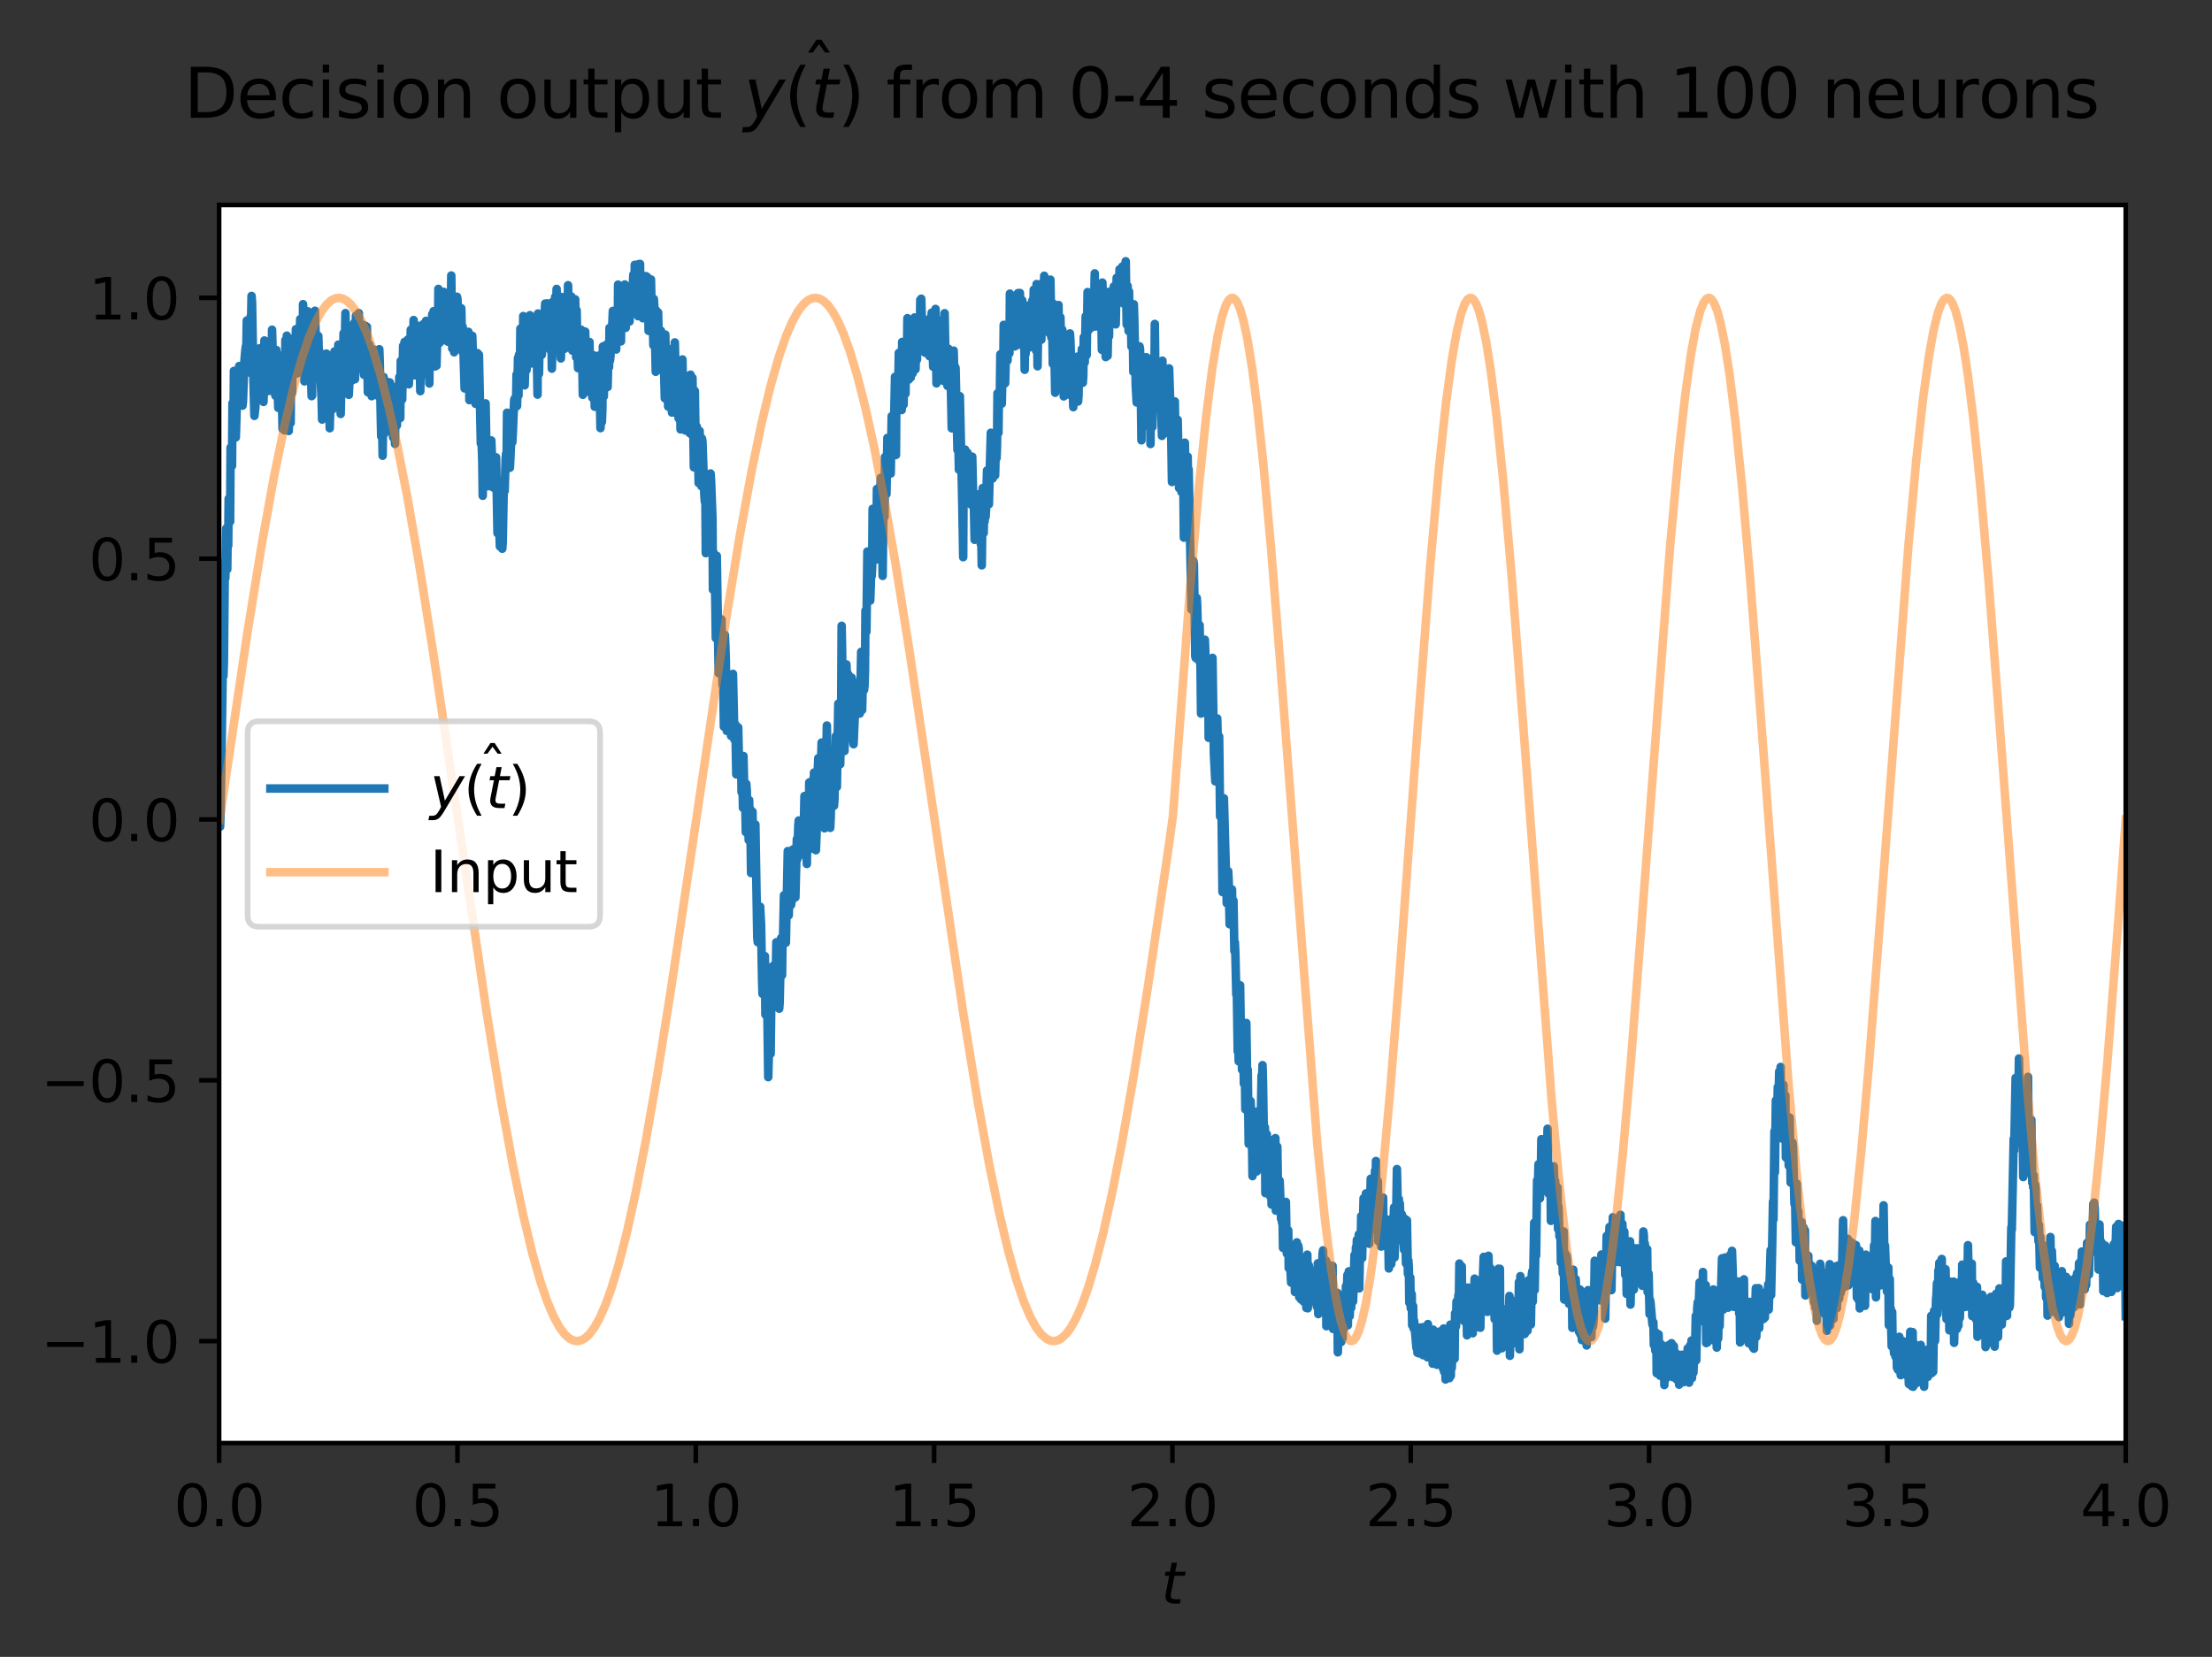 <?xml version="1.0" encoding="utf-8" standalone="no"?>
<!DOCTYPE svg PUBLIC "-//W3C//DTD SVG 1.1//EN"
  "http://www.w3.org/Graphics/SVG/1.1/DTD/svg11.dtd">
<svg xmlns:xlink="http://www.w3.org/1999/xlink" width="388.434pt" height="290.996pt" viewBox="0 0 388.434 290.996" xmlns="http://www.w3.org/2000/svg" version="1.1">
 <rect x="0" y="0" width="388.434" height="290.996" fill="#333333" stroke="none"/>
 <defs>
  <style type="text/css">*{stroke-linejoin: round; stroke-linecap: butt}</style>
 </defs>
 <g id="figure_1">
  <g id="patch_1">
   <path d="M -0 290.996 
L 388.434 290.996 
L 388.434 0 
L -0 0 
L -0 290.996 
z
" style="fill: none"/>
  </g>
  <g id="axes_1">
   <g id="patch_2">
    <path d="M 38.483 253.44 
L 373.283 253.44 
L 373.283 36 
L 38.483 36 
z
" style="fill: #ffffff"/>
   </g>
   <g id="matplotlib.axis_1">
    <g id="xtick_1">
     <g id="line2d_1">
      <defs>
       <path id="mef072f4a2d" d="M 0 0 
L 0 3.5 
" style="stroke: #000000; stroke-width: 0.8"/>
      </defs>
      <g>
       <use xlink:href="#mef072f4a2d" x="38.483" y="253.44" style="stroke: #000000; stroke-width: 0.8"/>
      </g>
     </g>
     <g id="text_1">
      <!-- 0.0 -->
      <g transform="translate(30.531 268.038) scale(0.1 -0.1)">
       <defs>
        <path id="DejaVuSans-30" d="M 2034 4250 
Q 1547 4250 1301 3770 
Q 1056 3291 1056 2328 
Q 1056 1369 1301 889 
Q 1547 409 2034 409 
Q 2525 409 2770 889 
Q 3016 1369 3016 2328 
Q 3016 3291 2770 3770 
Q 2525 4250 2034 4250 
z
M 2034 4750 
Q 2819 4750 3233 4129 
Q 3647 3509 3647 2328 
Q 3647 1150 3233 529 
Q 2819 -91 2034 -91 
Q 1250 -91 836 529 
Q 422 1150 422 2328 
Q 422 3509 836 4129 
Q 1250 4750 2034 4750 
z
" transform="scale(0.016)"/>
        <path id="DejaVuSans-2e" d="M 684 794 
L 1344 794 
L 1344 0 
L 684 0 
L 684 794 
z
" transform="scale(0.016)"/>
       </defs>
       <use xlink:href="#DejaVuSans-30"/>
       <use xlink:href="#DejaVuSans-2e" x="63.623"/>
       <use xlink:href="#DejaVuSans-30" x="95.41"/>
      </g>
     </g>
    </g>
    <g id="xtick_2">
     <g id="line2d_2">
      <g>
       <use xlink:href="#mef072f4a2d" x="80.333" y="253.44" style="stroke: #000000; stroke-width: 0.8"/>
      </g>
     </g>
     <g id="text_2">
      <!-- 0.5 -->
      <g transform="translate(72.381 268.038) scale(0.1 -0.1)">
       <defs>
        <path id="DejaVuSans-35" d="M 691 4666 
L 3169 4666 
L 3169 4134 
L 1269 4134 
L 1269 2991 
Q 1406 3038 1543 3061 
Q 1681 3084 1819 3084 
Q 2600 3084 3056 2656 
Q 3513 2228 3513 1497 
Q 3513 744 3044 326 
Q 2575 -91 1722 -91 
Q 1428 -91 1123 -41 
Q 819 9 494 109 
L 494 744 
Q 775 591 1075 516 
Q 1375 441 1709 441 
Q 2250 441 2565 725 
Q 2881 1009 2881 1497 
Q 2881 1984 2565 2268 
Q 2250 2553 1709 2553 
Q 1456 2553 1204 2497 
Q 953 2441 691 2322 
L 691 4666 
z
" transform="scale(0.016)"/>
       </defs>
       <use xlink:href="#DejaVuSans-30"/>
       <use xlink:href="#DejaVuSans-2e" x="63.623"/>
       <use xlink:href="#DejaVuSans-35" x="95.41"/>
      </g>
     </g>
    </g>
    <g id="xtick_3">
     <g id="line2d_3">
      <g>
       <use xlink:href="#mef072f4a2d" x="122.183" y="253.44" style="stroke: #000000; stroke-width: 0.8"/>
      </g>
     </g>
     <g id="text_3">
      <!-- 1.0 -->
      <g transform="translate(114.231 268.038) scale(0.1 -0.1)">
       <defs>
        <path id="DejaVuSans-31" d="M 794 531 
L 1825 531 
L 1825 4091 
L 703 3866 
L 703 4441 
L 1819 4666 
L 2450 4666 
L 2450 531 
L 3481 531 
L 3481 0 
L 794 0 
L 794 531 
z
" transform="scale(0.016)"/>
       </defs>
       <use xlink:href="#DejaVuSans-31"/>
       <use xlink:href="#DejaVuSans-2e" x="63.623"/>
       <use xlink:href="#DejaVuSans-30" x="95.41"/>
      </g>
     </g>
    </g>
    <g id="xtick_4">
     <g id="line2d_4">
      <g>
       <use xlink:href="#mef072f4a2d" x="164.033" y="253.44" style="stroke: #000000; stroke-width: 0.8"/>
      </g>
     </g>
     <g id="text_4">
      <!-- 1.5 -->
      <g transform="translate(156.081 268.038) scale(0.1 -0.1)">
       <use xlink:href="#DejaVuSans-31"/>
       <use xlink:href="#DejaVuSans-2e" x="63.623"/>
       <use xlink:href="#DejaVuSans-35" x="95.41"/>
      </g>
     </g>
    </g>
    <g id="xtick_5">
     <g id="line2d_5">
      <g>
       <use xlink:href="#mef072f4a2d" x="205.883" y="253.44" style="stroke: #000000; stroke-width: 0.8"/>
      </g>
     </g>
     <g id="text_5">
      <!-- 2.0 -->
      <g transform="translate(197.931 268.038) scale(0.1 -0.1)">
       <defs>
        <path id="DejaVuSans-32" d="M 1228 531 
L 3431 531 
L 3431 0 
L 469 0 
L 469 531 
Q 828 903 1448 1529 
Q 2069 2156 2228 2338 
Q 2531 2678 2651 2914 
Q 2772 3150 2772 3378 
Q 2772 3750 2511 3984 
Q 2250 4219 1831 4219 
Q 1534 4219 1204 4116 
Q 875 4013 500 3803 
L 500 4441 
Q 881 4594 1212 4672 
Q 1544 4750 1819 4750 
Q 2544 4750 2975 4387 
Q 3406 4025 3406 3419 
Q 3406 3131 3298 2873 
Q 3191 2616 2906 2266 
Q 2828 2175 2409 1742 
Q 1991 1309 1228 531 
z
" transform="scale(0.016)"/>
       </defs>
       <use xlink:href="#DejaVuSans-32"/>
       <use xlink:href="#DejaVuSans-2e" x="63.623"/>
       <use xlink:href="#DejaVuSans-30" x="95.41"/>
      </g>
     </g>
    </g>
    <g id="xtick_6">
     <g id="line2d_6">
      <g>
       <use xlink:href="#mef072f4a2d" x="247.733" y="253.44" style="stroke: #000000; stroke-width: 0.8"/>
      </g>
     </g>
     <g id="text_6">
      <!-- 2.5 -->
      <g transform="translate(239.781 268.038) scale(0.1 -0.1)">
       <use xlink:href="#DejaVuSans-32"/>
       <use xlink:href="#DejaVuSans-2e" x="63.623"/>
       <use xlink:href="#DejaVuSans-35" x="95.41"/>
      </g>
     </g>
    </g>
    <g id="xtick_7">
     <g id="line2d_7">
      <g>
       <use xlink:href="#mef072f4a2d" x="289.583" y="253.44" style="stroke: #000000; stroke-width: 0.8"/>
      </g>
     </g>
     <g id="text_7">
      <!-- 3.0 -->
      <g transform="translate(281.631 268.038) scale(0.1 -0.1)">
       <defs>
        <path id="DejaVuSans-33" d="M 2597 2516 
Q 3050 2419 3304 2112 
Q 3559 1806 3559 1356 
Q 3559 666 3084 287 
Q 2609 -91 1734 -91 
Q 1441 -91 1130 -33 
Q 819 25 488 141 
L 488 750 
Q 750 597 1062 519 
Q 1375 441 1716 441 
Q 2309 441 2620 675 
Q 2931 909 2931 1356 
Q 2931 1769 2642 2001 
Q 2353 2234 1838 2234 
L 1294 2234 
L 1294 2753 
L 1863 2753 
Q 2328 2753 2575 2939 
Q 2822 3125 2822 3475 
Q 2822 3834 2567 4026 
Q 2313 4219 1838 4219 
Q 1578 4219 1281 4162 
Q 984 4106 628 3988 
L 628 4550 
Q 988 4650 1302 4700 
Q 1616 4750 1894 4750 
Q 2613 4750 3031 4423 
Q 3450 4097 3450 3541 
Q 3450 3153 3228 2886 
Q 3006 2619 2597 2516 
z
" transform="scale(0.016)"/>
       </defs>
       <use xlink:href="#DejaVuSans-33"/>
       <use xlink:href="#DejaVuSans-2e" x="63.623"/>
       <use xlink:href="#DejaVuSans-30" x="95.41"/>
      </g>
     </g>
    </g>
    <g id="xtick_8">
     <g id="line2d_8">
      <g>
       <use xlink:href="#mef072f4a2d" x="331.433" y="253.44" style="stroke: #000000; stroke-width: 0.8"/>
      </g>
     </g>
     <g id="text_8">
      <!-- 3.5 -->
      <g transform="translate(323.481 268.038) scale(0.1 -0.1)">
       <use xlink:href="#DejaVuSans-33"/>
       <use xlink:href="#DejaVuSans-2e" x="63.623"/>
       <use xlink:href="#DejaVuSans-35" x="95.41"/>
      </g>
     </g>
    </g>
    <g id="xtick_9">
     <g id="line2d_9">
      <g>
       <use xlink:href="#mef072f4a2d" x="373.283" y="253.44" style="stroke: #000000; stroke-width: 0.8"/>
      </g>
     </g>
     <g id="text_9">
      <!-- 4.0 -->
      <g transform="translate(365.331 268.038) scale(0.1 -0.1)">
       <defs>
        <path id="DejaVuSans-34" d="M 2419 4116 
L 825 1625 
L 2419 1625 
L 2419 4116 
z
M 2253 4666 
L 3047 4666 
L 3047 1625 
L 3713 1625 
L 3713 1100 
L 3047 1100 
L 3047 0 
L 2419 0 
L 2419 1100 
L 313 1100 
L 313 1709 
L 2253 4666 
z
" transform="scale(0.016)"/>
       </defs>
       <use xlink:href="#DejaVuSans-34"/>
       <use xlink:href="#DejaVuSans-2e" x="63.623"/>
       <use xlink:href="#DejaVuSans-30" x="95.41"/>
      </g>
     </g>
    </g>
    <g id="text_10">
     <!-- $t$ -->
     <g transform="translate(203.883 281.717) scale(0.1 -0.1)">
      <defs>
       <path id="DejaVuSans-Oblique-74" d="M 2706 3500 
L 2619 3053 
L 1472 3053 
L 1100 1153 
Q 1081 1047 1072 975 
Q 1063 903 1063 863 
Q 1063 663 1183 572 
Q 1303 481 1569 481 
L 2150 481 
L 2053 0 
L 1503 0 
Q 991 0 739 200 
Q 488 400 488 806 
Q 488 878 497 964 
Q 506 1050 525 1153 
L 897 3053 
L 409 3053 
L 500 3500 
L 978 3500 
L 1172 4494 
L 1747 4494 
L 1556 3500 
L 2706 3500 
z
" transform="scale(0.016)"/>
      </defs>
      <use xlink:href="#DejaVuSans-Oblique-74" transform="translate(0 0.781)"/>
     </g>
    </g>
   </g>
   <g id="matplotlib.axis_2">
    <g id="ytick_1">
     <g id="line2d_10">
      <defs>
       <path id="mc24c707909" d="M 0 0 
L -3.5 0 
" style="stroke: #000000; stroke-width: 0.8"/>
      </defs>
      <g>
       <use xlink:href="#mc24c707909" x="38.483" y="235.538" style="stroke: #000000; stroke-width: 0.8"/>
      </g>
     </g>
     <g id="text_11">
      <!-- −1.0 -->
      <g transform="translate(7.2 239.337) scale(0.1 -0.1)">
       <defs>
        <path id="DejaVuSans-2212" d="M 678 2272 
L 4684 2272 
L 4684 1741 
L 678 1741 
L 678 2272 
z
" transform="scale(0.016)"/>
       </defs>
       <use xlink:href="#DejaVuSans-2212"/>
       <use xlink:href="#DejaVuSans-31" x="83.789"/>
       <use xlink:href="#DejaVuSans-2e" x="147.412"/>
       <use xlink:href="#DejaVuSans-30" x="179.199"/>
      </g>
     </g>
    </g>
    <g id="ytick_2">
     <g id="line2d_11">
      <g>
       <use xlink:href="#mc24c707909" x="38.483" y="189.731" style="stroke: #000000; stroke-width: 0.8"/>
      </g>
     </g>
     <g id="text_12">
      <!-- −0.5 -->
      <g transform="translate(7.2 193.53) scale(0.1 -0.1)">
       <use xlink:href="#DejaVuSans-2212"/>
       <use xlink:href="#DejaVuSans-30" x="83.789"/>
       <use xlink:href="#DejaVuSans-2e" x="147.412"/>
       <use xlink:href="#DejaVuSans-35" x="179.199"/>
      </g>
     </g>
    </g>
    <g id="ytick_3">
     <g id="line2d_12">
      <g>
       <use xlink:href="#mc24c707909" x="38.483" y="143.923" style="stroke: #000000; stroke-width: 0.8"/>
      </g>
     </g>
     <g id="text_13">
      <!-- 0.0 -->
      <g transform="translate(15.58 147.723) scale(0.1 -0.1)">
       <use xlink:href="#DejaVuSans-30"/>
       <use xlink:href="#DejaVuSans-2e" x="63.623"/>
       <use xlink:href="#DejaVuSans-30" x="95.41"/>
      </g>
     </g>
    </g>
    <g id="ytick_4">
     <g id="line2d_13">
      <g>
       <use xlink:href="#mc24c707909" x="38.483" y="98.116" style="stroke: #000000; stroke-width: 0.8"/>
      </g>
     </g>
     <g id="text_14">
      <!-- 0.5 -->
      <g transform="translate(15.58 101.915) scale(0.1 -0.1)">
       <use xlink:href="#DejaVuSans-30"/>
       <use xlink:href="#DejaVuSans-2e" x="63.623"/>
       <use xlink:href="#DejaVuSans-35" x="95.41"/>
      </g>
     </g>
    </g>
    <g id="ytick_5">
     <g id="line2d_14">
      <g>
       <use xlink:href="#mc24c707909" x="38.483" y="52.309" style="stroke: #000000; stroke-width: 0.8"/>
      </g>
     </g>
     <g id="text_15">
      <!-- 1.0 -->
      <g transform="translate(15.58 56.108) scale(0.1 -0.1)">
       <use xlink:href="#DejaVuSans-31"/>
       <use xlink:href="#DejaVuSans-2e" x="63.623"/>
       <use xlink:href="#DejaVuSans-30" x="95.41"/>
      </g>
     </g>
    </g>
   </g>
   <g id="line2d_15">
    <path d="M 38.567 143.923 
L 38.65 145.184 
L 38.734 142.77 
L 39.152 115.465 
L 39.236 118.746 
L 39.32 116.18 
L 39.487 98.663 
L 39.571 101.526 
L 39.738 92.789 
L 39.822 94.791 
L 39.906 100 
L 39.989 93.088 
L 40.073 95.822 
L 40.157 87.59 
L 40.241 88.592 
L 40.408 91.603 
L 40.492 78.598 
L 40.575 78.758 
L 40.659 79.504 
L 40.743 81.823 
L 40.826 70.804 
L 40.91 73.77 
L 40.994 76.027 
L 41.078 65.146 
L 41.245 75.518 
L 41.329 75.355 
L 41.412 76.814 
L 41.58 71.146 
L 41.663 67.857 
L 41.831 70.405 
L 41.998 64.287 
L 42.082 65.17 
L 42.166 70.215 
L 42.249 68.779 
L 42.333 66.771 
L 42.417 69.157 
L 42.5 66.273 
L 42.584 71.245 
L 42.668 70.473 
L 42.919 63.334 
L 43.086 61.52 
L 43.17 60.836 
L 43.254 61.334 
L 43.337 56.298 
L 43.421 61.253 
L 43.505 60.402 
L 43.589 61.268 
L 43.672 65.415 
L 43.756 56.423 
L 43.923 60.97 
L 44.007 55.581 
L 44.091 56.546 
L 44.174 51.968 
L 44.258 53.004 
L 44.509 67.031 
L 44.677 73.037 
L 44.76 72.275 
L 44.844 71.563 
L 45.095 62.974 
L 45.179 62.679 
L 45.263 67.547 
L 45.597 61.157 
L 45.932 70.046 
L 46.016 66.843 
L 46.1 69.685 
L 46.183 69.178 
L 46.267 70.591 
L 46.351 67.696 
L 46.434 59.797 
L 46.518 64.895 
L 46.602 63.777 
L 46.685 60.58 
L 46.769 61.831 
L 46.937 67.315 
L 47.02 68.689 
L 47.188 63.6 
L 47.271 66.51 
L 47.439 61.65 
L 47.606 68.643 
L 47.69 66.998 
L 47.774 57.909 
L 48.025 67.221 
L 48.108 65.629 
L 48.192 66.634 
L 48.276 65.886 
L 48.359 69.5 
L 48.527 61.466 
L 48.862 71.628 
L 49.029 63.007 
L 49.113 68.566 
L 49.196 68.17 
L 49.364 62.475 
L 49.615 75.324 
L 49.699 63.765 
L 49.782 65.165 
L 49.95 75.578 
L 50.033 73.157 
L 50.117 59.728 
L 50.201 64.337 
L 50.285 62.812 
L 50.368 58.948 
L 50.536 66.096 
L 50.703 75.694 
L 50.87 66.371 
L 50.954 70.14 
L 51.038 74.283 
L 51.122 62.504 
L 51.205 65.293 
L 51.289 68.996 
L 51.456 60.367 
L 51.54 64.77 
L 51.707 59.282 
L 51.791 64.815 
L 51.875 63.626 
L 51.959 57.818 
L 52.126 65.611 
L 52.293 58.158 
L 52.377 62.223 
L 52.461 60.639 
L 52.544 64.69 
L 52.712 56.049 
L 52.796 60 
L 52.879 63.04 
L 53.047 56.9 
L 53.13 65.181 
L 53.214 53.419 
L 53.298 55.214 
L 53.465 66.983 
L 53.549 60.509 
L 53.633 60.879 
L 53.716 60.921 
L 53.8 61.428 
L 53.884 57.901 
L 53.967 59.343 
L 54.051 54.673 
L 54.135 56.753 
L 54.218 63.618 
L 54.302 62.782 
L 54.386 62.758 
L 54.47 60.46 
L 54.721 69.573 
L 54.804 69.476 
L 54.888 56.833 
L 55.055 66.044 
L 55.307 54.578 
L 55.641 65.978 
L 55.725 63.999 
L 55.809 65.285 
L 55.892 59.001 
L 55.976 61.772 
L 56.06 61.626 
L 56.478 70.159 
L 56.562 73.682 
L 56.729 62.793 
L 56.813 65.749 
L 56.897 62.401 
L 57.148 70.72 
L 57.315 62.096 
L 57.399 64.016 
L 57.566 70.757 
L 57.65 71.278 
L 57.734 65.473 
L 57.818 67.504 
L 57.901 75.208 
L 57.985 71.975 
L 58.069 64.136 
L 58.152 69.749 
L 58.32 65.013 
L 58.403 71.9 
L 58.571 64.176 
L 58.655 66.122 
L 58.738 61.726 
L 58.906 67.803 
L 58.989 67.349 
L 59.073 62.745 
L 59.157 67.75 
L 59.24 67.12 
L 59.408 60.531 
L 59.659 68.176 
L 59.826 72.702 
L 59.994 65.01 
L 60.077 66.25 
L 60.161 63.379 
L 60.245 64.717 
L 60.329 58.535 
L 60.412 61.36 
L 60.58 59.096 
L 60.663 54.992 
L 60.747 61.817 
L 60.831 59.834 
L 60.998 66.23 
L 61.082 62.66 
L 61.166 63.54 
L 61.249 69.346 
L 61.333 67.489 
L 61.417 62.558 
L 61.5 64.653 
L 61.584 60.063 
L 61.668 61.481 
L 61.751 61.105 
L 61.835 66.816 
L 62.003 57.731 
L 62.086 61.571 
L 62.17 56.776 
L 62.337 66.599 
L 62.421 62.713 
L 62.505 55.447 
L 62.672 59.645 
L 62.756 59.075 
L 62.923 61.068 
L 63.007 54.988 
L 63.342 64.834 
L 63.425 58.824 
L 63.509 58.955 
L 63.593 59.679 
L 63.76 57.042 
L 63.844 59.446 
L 63.928 65.847 
L 64.011 62.239 
L 64.095 64.566 
L 64.179 57.218 
L 64.262 62.598 
L 64.43 57.387 
L 64.597 68.895 
L 64.681 66.385 
L 64.848 60.494 
L 64.932 66.936 
L 65.016 66.873 
L 65.099 67.218 
L 65.183 65.825 
L 65.267 69.58 
L 65.351 64.194 
L 65.434 68.062 
L 65.518 67.295 
L 65.602 61.367 
L 65.769 68.726 
L 65.853 67.682 
L 66.02 62.589 
L 66.188 66.914 
L 66.271 62.928 
L 66.522 69.659 
L 66.606 61.331 
L 66.69 63.644 
L 66.857 72.922 
L 66.941 76.638 
L 67.025 69.562 
L 67.192 80.039 
L 67.359 66.218 
L 67.527 76.134 
L 67.61 67.549 
L 67.862 74.526 
L 68.113 67.098 
L 68.28 73.542 
L 68.364 71.83 
L 68.447 67.164 
L 68.615 74.036 
L 68.699 68.877 
L 68.782 70.168 
L 69.033 76.818 
L 69.201 70.797 
L 69.368 77.969 
L 69.452 67.967 
L 69.536 71.828 
L 69.619 70.41 
L 69.703 74.709 
L 69.87 68.006 
L 69.954 70.577 
L 70.038 70.515 
L 70.121 66.207 
L 70.289 73.416 
L 70.373 63.39 
L 70.456 65.139 
L 70.624 70.159 
L 70.791 60.733 
L 70.875 64.364 
L 70.958 64.895 
L 71.042 60.049 
L 71.21 65.871 
L 71.293 60.292 
L 71.544 65.344 
L 71.628 59.626 
L 71.795 67.5 
L 71.963 61.582 
L 72.047 61.979 
L 72.13 57.92 
L 72.298 64.612 
L 72.381 62.173 
L 72.465 63.956 
L 72.632 56.212 
L 72.8 65.922 
L 73.051 62.564 
L 73.135 64.573 
L 73.302 57.205 
L 73.386 61.143 
L 73.469 60.704 
L 73.637 58.511 
L 73.804 68.695 
L 73.888 60.542 
L 73.972 62.151 
L 74.139 65.908 
L 74.223 64.481 
L 74.306 56.946 
L 74.474 63.132 
L 74.558 58.006 
L 74.725 62.057 
L 74.809 56.351 
L 74.976 61.119 
L 75.06 60.608 
L 75.143 59.131 
L 75.395 67.357 
L 75.478 59.106 
L 75.562 60.918 
L 75.646 56.761 
L 75.729 57.588 
L 75.813 61.597 
L 75.897 55.194 
L 76.064 61.022 
L 76.148 54.642 
L 76.315 57.577 
L 76.399 64.364 
L 76.566 58.807 
L 76.65 64.22 
L 76.817 57.518 
L 76.901 59.88 
L 76.985 50.74 
L 77.152 60.247 
L 77.236 52.58 
L 77.403 58.049 
L 77.487 53.48 
L 77.654 59.825 
L 77.738 51.721 
L 77.822 53.522 
L 77.906 51.254 
L 78.157 59.08 
L 78.24 53.412 
L 78.324 54.535 
L 78.408 57.007 
L 78.491 53.69 
L 78.659 60.012 
L 78.743 58.951 
L 78.826 55.854 
L 78.91 56.228 
L 78.994 54.267 
L 79.161 56.917 
L 79.245 48.39 
L 79.412 61.196 
L 79.496 53.108 
L 79.58 55.236 
L 79.747 61.866 
L 79.914 55.067 
L 79.998 54.211 
L 80.165 58.697 
L 80.249 52.115 
L 80.333 52.497 
L 80.5 58.651 
L 80.584 58.166 
L 80.668 60.832 
L 80.751 58.431 
L 80.835 61.008 
L 81.002 54.138 
L 81.17 61.704 
L 81.254 57.387 
L 81.588 68.219 
L 81.756 62.36 
L 81.839 60.553 
L 81.923 61.966 
L 82.007 61.192 
L 82.091 61.874 
L 82.258 58.279 
L 82.425 70.276 
L 82.509 66.418 
L 82.593 67.09 
L 82.928 58.969 
L 83.179 66.051 
L 83.262 63.521 
L 83.346 67.769 
L 83.43 64.824 
L 83.513 70.923 
L 83.848 62.014 
L 84.016 65.593 
L 84.099 62.293 
L 84.434 77.884 
L 84.518 76.165 
L 84.685 80.885 
L 84.769 87.074 
L 84.936 75.253 
L 85.02 78.289 
L 85.271 70.843 
L 85.522 85.072 
L 85.606 84.107 
L 85.69 85.393 
L 85.773 82.943 
L 85.857 84.411 
L 86.024 78.85 
L 86.192 81.761 
L 86.276 77.352 
L 86.61 85.624 
L 86.778 80.313 
L 86.945 84.755 
L 87.113 80.313 
L 87.364 93.648 
L 87.531 88.585 
L 87.782 95.969 
L 87.95 89.545 
L 88.201 96.37 
L 88.284 95.251 
L 88.452 85.932 
L 88.535 84.943 
L 88.619 86.23 
L 88.787 80.699 
L 88.87 79.704 
L 88.954 82.062 
L 89.038 72.482 
L 89.121 76.158 
L 89.205 74.12 
L 89.289 74.816 
L 89.54 82.151 
L 89.875 75.035 
L 89.958 77.674 
L 90.042 76.264 
L 90.293 70.26 
L 90.377 69.993 
L 90.461 71.587 
L 90.628 70.609 
L 90.712 65.767 
L 90.795 71.309 
L 90.963 62.856 
L 91.046 69.469 
L 91.13 62.312 
L 91.214 64.169 
L 91.298 65.883 
L 91.381 57.709 
L 91.549 65.213 
L 91.716 59.429 
L 91.8 63.532 
L 91.883 55.509 
L 91.967 56.184 
L 92.135 67.679 
L 92.218 64.74 
L 92.302 60.304 
L 92.469 64.972 
L 92.804 56.658 
L 92.888 56.892 
L 93.055 55.354 
L 93.139 59.365 
L 93.223 55.634 
L 93.474 63.826 
L 93.557 62.283 
L 93.641 58.214 
L 93.725 58.721 
L 93.809 63.344 
L 93.892 62.123 
L 93.976 63.919 
L 94.143 59.083 
L 94.227 59.577 
L 94.394 69.307 
L 94.478 55.059 
L 94.646 65.65 
L 94.813 57.362 
L 94.897 60.442 
L 94.98 57.433 
L 95.064 58.222 
L 95.148 62.306 
L 95.231 60.816 
L 95.315 55.073 
L 95.483 60.994 
L 95.566 55.04 
L 95.65 55.08 
L 95.734 53.314 
L 95.901 59.037 
L 96.068 53.279 
L 96.152 58.446 
L 96.236 56.035 
L 96.32 59.522 
L 96.403 59.133 
L 96.487 57.316 
L 96.654 61.494 
L 96.738 56.723 
L 96.822 57.427 
L 96.905 64.747 
L 96.989 61.699 
L 97.073 52.998 
L 97.157 60.582 
L 97.24 58.346 
L 97.408 56.843 
L 97.491 52.135 
L 97.575 58.458 
L 97.742 50.74 
L 97.91 59.408 
L 97.994 57.715 
L 98.077 59.536 
L 98.328 54.795 
L 98.496 62.949 
L 98.579 52.155 
L 98.747 57.891 
L 98.831 57.944 
L 98.998 53.489 
L 99.082 55.049 
L 99.165 61.252 
L 99.249 53.751 
L 99.333 59.991 
L 99.5 51.972 
L 99.584 58.233 
L 99.668 57.407 
L 99.751 50.095 
L 99.919 56.219 
L 100.002 51.865 
L 100.086 56.114 
L 100.17 54.65 
L 100.253 57.163 
L 100.337 52.08 
L 100.505 61.58 
L 100.672 55.391 
L 100.839 61.633 
L 101.007 52.575 
L 101.174 62.747 
L 101.258 54.468 
L 101.425 62.704 
L 101.509 64.662 
L 101.593 60.178 
L 101.676 60.941 
L 101.76 60.66 
L 101.927 58.55 
L 102.011 60.785 
L 102.095 57.931 
L 102.179 59.517 
L 102.346 69.336 
L 102.513 58.792 
L 102.681 64.169 
L 102.764 58.239 
L 102.848 62.397 
L 102.932 61.855 
L 103.016 65.075 
L 103.183 60.459 
L 103.35 68.358 
L 103.518 60.059 
L 103.685 68.999 
L 103.853 62.975 
L 104.02 69.842 
L 104.104 65.043 
L 104.187 66.406 
L 104.271 62.407 
L 104.438 71.44 
L 104.606 66.22 
L 104.69 67.736 
L 104.773 62.652 
L 104.857 63.373 
L 105.024 69.85 
L 105.108 68.256 
L 105.192 62.439 
L 105.443 75.197 
L 105.527 73.977 
L 105.61 70.227 
L 105.694 74.105 
L 105.778 71.871 
L 105.861 60.85 
L 106.029 69.625 
L 106.112 66.171 
L 106.196 66.719 
L 106.28 68.203 
L 106.364 67.216 
L 106.447 60.552 
L 106.531 60.964 
L 106.698 67.97 
L 106.866 60.353 
L 106.949 64.484 
L 107.033 57.581 
L 107.117 63.329 
L 107.201 62.587 
L 107.368 57.668 
L 107.452 58.668 
L 107.619 54.607 
L 107.786 59.845 
L 107.87 55.113 
L 107.954 56.022 
L 108.038 54.758 
L 108.205 61.389 
L 108.289 55.346 
L 108.372 55.364 
L 108.456 59.99 
L 108.54 49.984 
L 108.623 53.58 
L 108.707 52.353 
L 108.791 58.34 
L 108.875 55.53 
L 109.042 59.955 
L 109.126 51.796 
L 109.293 56.57 
L 109.377 56.402 
L 109.46 51.41 
L 109.544 55.663 
L 109.628 55.358 
L 109.712 49.964 
L 109.879 57.579 
L 110.046 53.258 
L 110.13 56.307 
L 110.214 52.357 
L 110.297 52.735 
L 110.381 55.47 
L 110.465 53.998 
L 110.549 56.468 
L 110.716 50.909 
L 110.8 52.799 
L 110.883 51.928 
L 110.967 52.942 
L 111.218 48.224 
L 111.386 53.228 
L 111.469 46.503 
L 111.637 50.852 
L 111.804 48.466 
L 111.888 48.704 
L 112.055 55.532 
L 112.139 46.385 
L 112.223 53.336 
L 112.39 46.347 
L 112.474 52.178 
L 112.557 50.963 
L 112.641 51.426 
L 112.725 48.597 
L 112.808 50.544 
L 112.892 55.895 
L 113.06 49.192 
L 113.143 52.554 
L 113.227 51.403 
L 113.311 54.257 
L 113.394 48.486 
L 113.478 49.307 
L 113.562 52.096 
L 113.645 48.626 
L 113.729 49.704 
L 113.897 58.112 
L 113.98 49.536 
L 114.064 50.276 
L 114.148 56.314 
L 114.315 49.079 
L 114.482 57.193 
L 114.566 53.399 
L 114.734 60.639 
L 114.817 52.511 
L 114.901 53.743 
L 115.152 65.292 
L 115.236 54.527 
L 115.403 61.277 
L 115.571 54.872 
L 115.738 63.723 
L 115.822 61.656 
L 115.905 61.575 
L 115.989 61.899 
L 116.073 58.087 
L 116.156 58.779 
L 116.324 65.124 
L 116.408 63.422 
L 116.491 59.853 
L 116.742 69.953 
L 116.826 58.759 
L 116.993 66.569 
L 117.077 62.183 
L 117.161 62.934 
L 117.245 63.78 
L 117.328 71.407 
L 117.412 65.318 
L 117.496 66.981 
L 117.579 68.911 
L 117.83 61.294 
L 117.998 72.464 
L 118.165 62.759 
L 118.249 64.622 
L 118.416 72.439 
L 118.5 60.134 
L 118.584 63.576 
L 118.751 70.728 
L 118.835 69.913 
L 118.919 65.66 
L 119.086 72.482 
L 119.17 73.485 
L 119.337 66.082 
L 119.504 75.415 
L 119.672 70.386 
L 119.756 72.736 
L 119.839 63.13 
L 120.007 72.448 
L 120.09 72.191 
L 120.174 67.474 
L 120.341 75.601 
L 120.509 66.011 
L 120.593 70.291 
L 120.676 67.535 
L 120.76 73.703 
L 120.844 73.702 
L 120.927 75.264 
L 121.011 75.152 
L 121.095 76.054 
L 121.262 65.806 
L 121.43 76.297 
L 121.513 74.155 
L 121.597 66.357 
L 121.848 82.075 
L 122.015 68.648 
L 122.183 80.347 
L 122.267 78.914 
L 122.35 74.885 
L 122.434 75.811 
L 122.518 75.844 
L 122.685 84.839 
L 122.852 75.678 
L 122.936 78.611 
L 123.104 81.78 
L 123.187 85.394 
L 123.271 77.02 
L 123.355 77.597 
L 123.689 87.061 
L 123.773 88.097 
L 123.857 85.363 
L 123.941 97.151 
L 124.108 90.933 
L 124.275 96.97 
L 124.443 94.795 
L 124.526 89.979 
L 124.61 91.557 
L 124.694 95.956 
L 124.778 83.154 
L 124.861 84.284 
L 125.112 91.034 
L 125.196 103.558 
L 125.28 96.971 
L 125.447 101.835 
L 125.531 99.838 
L 125.698 112.076 
L 125.866 97.613 
L 126.2 118.235 
L 126.284 114.046 
L 126.368 113.169 
L 126.452 114.865 
L 126.535 108.78 
L 126.619 113.337 
L 126.703 108.783 
L 126.87 120.297 
L 126.954 116.145 
L 127.121 127.633 
L 127.205 125.742 
L 127.289 111.503 
L 127.372 113.368 
L 127.456 115.939 
L 127.623 128.368 
L 127.791 121.361 
L 127.958 125.893 
L 128.042 123.638 
L 128.126 127.043 
L 128.209 125.19 
L 128.377 129.241 
L 128.46 128.408 
L 128.711 118.348 
L 128.963 129.888 
L 129.046 129.554 
L 129.13 127.21 
L 129.297 136.002 
L 129.381 133.708 
L 129.465 135.507 
L 129.632 127.746 
L 129.8 135.124 
L 129.883 135.696 
L 129.967 133.033 
L 130.051 134.682 
L 130.134 132.715 
L 130.218 139.12 
L 130.302 136.379 
L 130.385 137.708 
L 130.469 141.887 
L 130.553 132.776 
L 130.72 139.864 
L 130.804 137.459 
L 130.971 146.148 
L 131.055 137.667 
L 131.139 138.883 
L 131.222 144.18 
L 131.306 143.148 
L 131.474 147.557 
L 131.557 140.518 
L 131.641 146.422 
L 131.725 142.061 
L 131.892 153.329 
L 131.976 151.668 
L 132.143 142.549 
L 132.311 153.227 
L 132.394 149.895 
L 132.478 149.901 
L 132.562 152.387 
L 132.645 144.796 
L 132.98 164.708 
L 133.064 165.474 
L 133.482 159.234 
L 133.65 162.391 
L 133.817 171.895 
L 133.901 174.55 
L 134.068 168.311 
L 134.152 172.802 
L 134.319 167.919 
L 134.403 178.184 
L 134.487 175.576 
L 134.654 170.109 
L 134.905 189.177 
L 135.156 179.614 
L 135.324 185.069 
L 135.491 171.979 
L 135.575 175.959 
L 135.659 174.924 
L 135.742 169.646 
L 135.993 174.349 
L 136.077 176.634 
L 136.161 175.767 
L 136.328 165.489 
L 136.412 168.518 
L 136.579 176.274 
L 136.663 175.216 
L 136.747 175.576 
L 136.83 177.152 
L 136.914 176.029 
L 137.165 164.761 
L 137.333 171.272 
L 137.416 164.85 
L 137.5 164.929 
L 137.667 157.225 
L 137.751 164.205 
L 137.835 159.548 
L 137.918 160.548 
L 138.002 165.566 
L 138.337 149.471 
L 138.504 160.76 
L 138.672 155.841 
L 138.755 157.14 
L 138.839 155.564 
L 138.923 158.93 
L 139.09 157.454 
L 139.174 157.998 
L 139.258 149.176 
L 139.341 150.419 
L 139.509 155.813 
L 139.592 154.682 
L 139.676 157.6 
L 139.927 147.376 
L 140.011 150.908 
L 140.178 145.119 
L 140.262 144.103 
L 140.429 148.71 
L 140.513 146.944 
L 140.597 144.324 
L 140.681 149.461 
L 140.848 145.149 
L 140.932 147.344 
L 141.015 145.739 
L 141.099 148.161 
L 141.266 139.806 
L 141.434 150.412 
L 141.518 146.753 
L 141.601 146.927 
L 141.685 151.735 
L 141.769 143.036 
L 141.852 144.024 
L 141.936 148.166 
L 142.02 146.12 
L 142.103 137.416 
L 142.355 149.078 
L 142.522 143.439 
L 142.606 137.106 
L 142.689 137.886 
L 142.857 139.885 
L 142.94 135.689 
L 143.024 142.73 
L 143.192 138.817 
L 143.275 149.321 
L 143.359 147.31 
L 143.443 144.94 
L 143.61 135.081 
L 143.694 133.158 
L 143.777 133.525 
L 143.861 138.922 
L 143.945 137.659 
L 144.029 137.341 
L 144.112 136.509 
L 144.28 130.41 
L 144.363 131.185 
L 144.447 134.324 
L 144.531 133.915 
L 144.614 132.757 
L 144.782 145.471 
L 144.866 144.289 
L 145.033 130.949 
L 145.117 131.942 
L 145.2 127.418 
L 145.368 139.067 
L 145.535 132.08 
L 145.619 131.736 
L 145.786 145.395 
L 145.87 143.758 
L 146.037 136.268 
L 146.121 137.758 
L 146.288 136.116 
L 146.372 136.296 
L 146.456 141.52 
L 146.54 140.252 
L 146.623 133.247 
L 146.707 133.997 
L 146.791 129.26 
L 146.958 138.21 
L 147.209 123.587 
L 147.293 125.023 
L 147.377 131.827 
L 147.46 131.34 
L 147.544 134.221 
L 147.711 125.239 
L 147.795 109.906 
L 147.879 114.168 
L 147.962 123.669 
L 148.046 123.382 
L 148.297 131.906 
L 148.465 123.421 
L 148.548 121.407 
L 148.632 116.686 
L 148.799 120.523 
L 148.883 127.292 
L 148.967 118.453 
L 149.134 127.35 
L 149.218 124.95 
L 149.302 128.5 
L 149.553 119.012 
L 149.804 129.936 
L 149.888 130.709 
L 150.139 124.81 
L 150.222 121.822 
L 150.306 125.113 
L 150.39 119.937 
L 150.557 123.921 
L 150.641 120.575 
L 150.808 125.295 
L 150.892 122.502 
L 150.976 125.321 
L 151.059 122.877 
L 151.227 114.481 
L 151.394 124.703 
L 151.562 117.566 
L 151.729 121.179 
L 151.813 120.465 
L 151.896 117.811 
L 151.98 107.233 
L 152.147 110.938 
L 152.315 96.86 
L 152.399 99.132 
L 152.566 105.223 
L 152.733 100.401 
L 152.817 105.483 
L 152.984 100.405 
L 153.068 101.187 
L 153.152 99.511 
L 153.236 89.358 
L 153.319 91.89 
L 153.487 96.772 
L 153.654 91.045 
L 153.821 98.283 
L 153.905 95.291 
L 153.989 85.88 
L 154.073 86.499 
L 154.24 90.666 
L 154.324 85.799 
L 154.407 90.442 
L 154.658 83.933 
L 154.826 86.971 
L 154.993 101.141 
L 155.161 86.253 
L 155.328 90.772 
L 155.412 80.257 
L 155.495 81.267 
L 155.579 82.169 
L 155.663 86.779 
L 155.83 76.905 
L 155.998 77.668 
L 156.081 77.298 
L 156.332 82.965 
L 156.416 83.165 
L 156.584 73.089 
L 156.667 76.257 
L 156.751 75.106 
L 156.918 78.222 
L 157.169 66.185 
L 157.337 79.906 
L 157.421 66.538 
L 157.504 66.606 
L 157.588 71.095 
L 157.672 70.912 
L 157.839 61.969 
L 158.006 70.33 
L 158.09 67.906 
L 158.174 65.296 
L 158.341 72.013 
L 158.425 60.05 
L 158.676 71.06 
L 158.76 62.684 
L 158.843 63.713 
L 159.011 69.136 
L 159.095 60.37 
L 159.178 61.552 
L 159.262 62.955 
L 159.346 55.878 
L 159.429 57.136 
L 159.597 66.655 
L 159.68 58.32 
L 159.932 66.305 
L 160.099 59.13 
L 160.266 65.571 
L 160.434 59.239 
L 160.517 61.565 
L 160.601 55.76 
L 160.769 64.856 
L 160.852 61.091 
L 160.936 61.318 
L 161.02 63.175 
L 161.103 56.351 
L 161.187 58.055 
L 161.271 59.238 
L 161.354 57.378 
L 161.438 60.275 
L 161.522 59.321 
L 161.606 52.667 
L 161.689 58.171 
L 161.773 52.468 
L 162.024 61.277 
L 162.108 61.705 
L 162.191 56.538 
L 162.275 58.034 
L 162.443 61.948 
L 162.526 61.396 
L 162.61 58.033 
L 162.694 60.635 
L 162.777 59.662 
L 162.861 61.121 
L 163.028 56.139 
L 163.196 62.537 
L 163.363 55.823 
L 163.447 62.661 
L 163.614 54.91 
L 163.865 64.418 
L 163.949 58.327 
L 164.033 59.231 
L 164.117 61.432 
L 164.2 59.778 
L 164.284 54.257 
L 164.451 67.33 
L 164.535 66.17 
L 164.702 59.728 
L 164.786 61.158 
L 164.87 56.287 
L 165.205 62.509 
L 165.288 66.511 
L 165.372 65.534 
L 165.456 66.657 
L 165.623 58.819 
L 165.707 66.917 
L 165.874 55.011 
L 166.042 63.898 
L 166.125 61.185 
L 166.209 61.199 
L 166.376 67.767 
L 166.544 61.243 
L 166.795 66.263 
L 166.879 63.466 
L 167.13 75.227 
L 167.297 71.06 
L 167.381 72.027 
L 167.465 61.578 
L 167.632 67.416 
L 167.716 64.42 
L 167.799 64.606 
L 168.134 79.033 
L 168.218 73.498 
L 168.385 82.484 
L 168.469 79.184 
L 168.553 69.58 
L 168.971 88.082 
L 169.139 97.859 
L 169.222 81.396 
L 169.306 81.483 
L 169.39 86.148 
L 169.473 78.953 
L 169.557 81.44 
L 169.641 81.125 
L 169.724 79.563 
L 169.808 83.177 
L 169.892 79.5 
L 169.976 80.655 
L 170.143 88.314 
L 170.227 88.141 
L 170.31 84.85 
L 170.394 85.578 
L 170.561 88.653 
L 170.729 80.202 
L 170.896 87.81 
L 170.98 86.75 
L 171.147 94.803 
L 171.398 91.502 
L 171.482 93.02 
L 171.566 92.708 
L 171.65 93.298 
L 171.733 88.734 
L 171.817 89.353 
L 171.901 86.794 
L 172.068 87.996 
L 172.235 95.563 
L 172.319 94.837 
L 172.403 99.29 
L 172.57 85.711 
L 172.654 88.972 
L 172.738 93.61 
L 172.821 89.506 
L 172.905 91.56 
L 172.989 86.351 
L 173.072 90.792 
L 173.156 89.439 
L 173.324 82.624 
L 173.407 85.273 
L 173.491 83.554 
L 173.658 88.553 
L 173.826 81.867 
L 173.993 76.008 
L 174.077 76.315 
L 174.328 84.03 
L 174.495 79.971 
L 174.579 82.898 
L 174.663 78.274 
L 174.746 83.483 
L 174.914 76.58 
L 174.998 80.459 
L 175.081 78.212 
L 175.165 69.074 
L 175.332 76.027 
L 175.416 69.069 
L 175.5 71.174 
L 175.583 68.74 
L 175.667 62.22 
L 175.751 63.543 
L 175.918 70.89 
L 176.086 62.71 
L 176.169 65.832 
L 176.253 57.051 
L 176.42 67.366 
L 176.504 67.311 
L 176.672 60.731 
L 176.755 62.431 
L 176.839 61.28 
L 176.923 63.34 
L 177.09 56.964 
L 177.174 58.204 
L 177.257 62.037 
L 177.341 51.57 
L 177.509 60.124 
L 177.592 56.213 
L 177.676 57.179 
L 177.76 60.787 
L 177.843 54.736 
L 177.927 58.943 
L 178.011 52.951 
L 178.094 54.864 
L 178.178 60.843 
L 178.262 55.011 
L 178.346 57.669 
L 178.513 54.337 
L 178.68 60.607 
L 178.764 51.472 
L 178.931 58.876 
L 179.099 51.456 
L 179.183 56.575 
L 179.266 55.509 
L 179.35 56.346 
L 179.434 56.111 
L 179.517 52.755 
L 179.685 57.094 
L 179.768 55.258 
L 179.852 57.553 
L 179.936 64.942 
L 180.02 58.011 
L 180.103 62.136 
L 180.271 55.529 
L 180.354 58.133 
L 180.522 53.678 
L 180.689 61.053 
L 180.857 55.112 
L 180.94 57.514 
L 181.024 56.734 
L 181.108 56.313 
L 181.275 52.786 
L 181.359 56.67 
L 181.442 55.815 
L 181.526 50.88 
L 181.61 56.863 
L 181.777 53.288 
L 181.945 61.575 
L 182.028 49.891 
L 182.196 64.332 
L 182.363 53.086 
L 182.531 53.56 
L 182.614 57.305 
L 182.782 52.807 
L 182.865 59.656 
L 182.949 49.781 
L 183.033 52.088 
L 183.116 56.61 
L 183.2 55.177 
L 183.368 48.438 
L 183.535 58.054 
L 183.619 54.304 
L 183.702 55.214 
L 183.786 52.477 
L 184.037 57.684 
L 184.205 54.813 
L 184.288 58.532 
L 184.456 49.112 
L 184.623 59.291 
L 184.707 53.26 
L 184.874 63.915 
L 184.958 53.325 
L 185.042 55.821 
L 185.293 68.977 
L 185.376 60.349 
L 185.46 63.712 
L 185.627 59.307 
L 185.795 64.294 
L 185.879 53.573 
L 186.046 65.694 
L 186.13 63.756 
L 186.213 55.725 
L 186.464 66.239 
L 186.548 57.907 
L 186.799 69.617 
L 186.883 59.038 
L 186.967 60.387 
L 187.134 68.476 
L 187.218 62.095 
L 187.385 69.314 
L 187.553 62.123 
L 187.72 65.06 
L 187.804 68.551 
L 187.887 58.555 
L 187.971 59.843 
L 188.138 65.977 
L 188.222 66.288 
L 188.39 69.229 
L 188.473 71.509 
L 188.557 65.741 
L 188.724 70.464 
L 188.892 66.882 
L 188.975 69.748 
L 189.143 62.644 
L 189.31 70.518 
L 189.394 69.483 
L 189.478 63.678 
L 189.561 65.514 
L 189.645 63.069 
L 189.729 66.108 
L 189.812 66.033 
L 189.98 61.308 
L 190.147 67.223 
L 190.231 65.948 
L 190.315 59.211 
L 190.482 63.66 
L 190.649 55.539 
L 190.733 56.072 
L 190.817 62.378 
L 190.984 51.294 
L 191.152 58.002 
L 191.319 54.062 
L 191.486 57.035 
L 191.57 57.594 
L 191.654 57.26 
L 191.738 54.35 
L 191.821 55.55 
L 191.905 52.127 
L 192.072 55.807 
L 192.24 48.009 
L 192.407 57.351 
L 192.658 51.121 
L 192.742 51.946 
L 192.826 55.832 
L 192.993 50.591 
L 193.16 56.256 
L 193.328 50.978 
L 193.495 61.444 
L 193.579 49.629 
L 193.663 51.829 
L 193.83 58.804 
L 193.914 53.018 
L 193.997 53.198 
L 194.165 62.712 
L 194.249 52.188 
L 194.5 62.49 
L 194.667 52.868 
L 194.751 59.059 
L 194.834 51.225 
L 195.002 54.896 
L 195.253 51.828 
L 195.337 51.29 
L 195.42 53.567 
L 195.588 50.315 
L 195.839 51.201 
L 195.923 56.966 
L 196.09 48.788 
L 196.174 49.637 
L 196.257 53.07 
L 196.341 48.704 
L 196.425 51.572 
L 196.508 51.305 
L 196.592 47.305 
L 196.76 51.673 
L 196.843 51.345 
L 196.927 50.305 
L 197.011 50.607 
L 197.094 46.801 
L 197.178 48.66 
L 197.262 53.287 
L 197.345 51.91 
L 197.429 46.93 
L 197.513 50.944 
L 197.68 45.884 
L 197.848 57.005 
L 197.931 54.612 
L 198.015 50.219 
L 198.182 58.137 
L 198.266 51.195 
L 198.35 56.767 
L 198.434 55.047 
L 198.517 53.198 
L 198.685 60.857 
L 198.852 53.515 
L 199.019 65.292 
L 199.103 53.437 
L 199.187 56.179 
L 199.438 67.672 
L 199.605 70.687 
L 199.773 62.437 
L 200.024 68.657 
L 200.108 60.832 
L 200.191 61.28 
L 200.359 71.217 
L 200.442 77.337 
L 200.526 62.583 
L 200.61 66.026 
L 200.777 69.33 
L 200.945 65.662 
L 201.028 66.615 
L 201.112 71.475 
L 201.196 69.972 
L 201.279 62.729 
L 201.363 63.318 
L 201.447 65.777 
L 201.53 63.443 
L 201.614 64.348 
L 201.782 74.972 
L 201.865 67.39 
L 201.949 70.144 
L 202.033 77.981 
L 202.116 63.001 
L 202.2 65.916 
L 202.367 74.996 
L 202.535 63.118 
L 202.702 70.044 
L 202.786 56.894 
L 202.953 70.795 
L 203.037 64.638 
L 203.204 69.342 
L 203.372 66.645 
L 203.456 66.001 
L 203.623 71.625 
L 203.707 65.753 
L 204.041 76.551 
L 204.125 63.349 
L 204.376 76.203 
L 204.46 70.021 
L 204.711 75.529 
L 204.795 74.952 
L 204.878 66.226 
L 204.962 73.62 
L 205.046 71.946 
L 205.13 69.864 
L 205.213 75.646 
L 205.297 64.694 
L 205.548 72.537 
L 205.632 73.696 
L 205.799 84.651 
L 205.883 83.053 
L 205.967 80.407 
L 206.05 73.171 
L 206.218 82.924 
L 206.301 70.499 
L 206.469 82.457 
L 206.636 75.765 
L 206.72 78.868 
L 206.804 73.727 
L 207.055 85.719 
L 207.138 81.338 
L 207.222 81.517 
L 207.306 79.721 
L 207.473 86.413 
L 207.557 85.683 
L 207.641 86.527 
L 207.724 83.631 
L 207.808 85.834 
L 207.892 94.426 
L 207.975 92.029 
L 208.059 77.743 
L 208.143 82.092 
L 208.478 91.642 
L 208.561 80.194 
L 208.645 86.579 
L 208.729 82.42 
L 209.231 107.056 
L 209.398 100.843 
L 209.482 104.199 
L 209.566 98.521 
L 209.649 99.104 
L 209.9 115.34 
L 209.984 115.571 
L 210.152 105.014 
L 210.235 106.432 
L 210.486 115.961 
L 210.654 109.787 
L 210.821 117.685 
L 210.905 125.325 
L 210.989 124.022 
L 211.24 112.844 
L 211.323 115.188 
L 211.407 119.413 
L 211.491 118.141 
L 211.574 112.356 
L 211.658 114.427 
L 211.742 121.363 
L 211.826 119.283 
L 211.993 125.431 
L 212.16 116.66 
L 212.244 129.581 
L 212.328 126.58 
L 212.411 123.342 
L 212.579 128.328 
L 212.663 121.77 
L 212.746 125.576 
L 212.83 124.991 
L 212.914 115.539 
L 213.165 132.433 
L 213.416 137.229 
L 213.5 136.632 
L 213.667 128.781 
L 213.751 126.174 
L 214.002 136.334 
L 214.085 129.338 
L 214.253 143.386 
L 214.337 140.56 
L 214.504 142.097 
L 214.671 156.67 
L 214.922 140.202 
L 215.425 158.635 
L 215.508 158.525 
L 215.592 158.173 
L 215.676 153.01 
L 215.759 154.623 
L 215.927 162.332 
L 216.011 159.782 
L 216.094 156.685 
L 216.178 161.514 
L 216.345 156.213 
L 216.429 162.092 
L 216.513 161.303 
L 216.596 158.164 
L 216.764 167.045 
L 216.848 165.492 
L 216.931 167.422 
L 217.099 174.679 
L 217.182 173.624 
L 217.35 184.687 
L 217.433 180.808 
L 217.517 186.393 
L 217.768 173.037 
L 217.936 184.03 
L 218.019 183.252 
L 218.103 187.884 
L 218.187 187.705 
L 218.27 186.353 
L 218.354 186.47 
L 218.438 190.351 
L 218.605 188.041 
L 218.689 194.831 
L 218.856 179.664 
L 219.024 191.345 
L 219.107 187.877 
L 219.275 200.904 
L 219.359 195.481 
L 219.442 200.877 
L 219.61 193.38 
L 219.693 195.625 
L 219.861 200.546 
L 219.944 206.563 
L 220.112 198.776 
L 220.196 198.238 
L 220.363 203.476 
L 220.53 195.256 
L 220.614 195.339 
L 220.698 205.734 
L 220.781 204.226 
L 220.865 202.797 
L 220.949 203.371 
L 221.033 201.914 
L 221.2 197.435 
L 221.284 199.552 
L 221.367 198.317 
L 221.535 188.882 
L 221.618 189.566 
L 221.702 187.066 
L 221.786 190.087 
L 221.953 200.54 
L 222.121 197.985 
L 222.204 209.551 
L 222.288 209.014 
L 222.455 199.194 
L 222.539 202.676 
L 222.623 199.941 
L 222.707 201.335 
L 222.79 209.418 
L 222.874 205.319 
L 222.958 205.382 
L 223.041 210.085 
L 223.209 204.513 
L 223.292 211.561 
L 223.46 202.734 
L 223.544 205.468 
L 223.627 201.379 
L 223.795 210.642 
L 223.962 199.886 
L 224.046 212.623 
L 224.129 209.376 
L 224.297 201.377 
L 224.464 211.887 
L 224.632 208.75 
L 224.715 207.364 
L 224.883 211.677 
L 224.966 214.084 
L 225.05 212.936 
L 225.134 214.733 
L 225.218 213.84 
L 225.301 219.167 
L 225.469 211.578 
L 225.552 212.072 
L 225.636 217.291 
L 225.72 217.264 
L 225.803 211.086 
L 225.971 220.162 
L 226.222 216.086 
L 226.306 222.717 
L 226.389 221.798 
L 226.473 220.518 
L 226.724 225.257 
L 226.808 221.788 
L 226.892 221.957 
L 226.975 225.361 
L 227.059 224.825 
L 227.226 225.546 
L 227.31 220.991 
L 227.394 226.909 
L 227.477 225.006 
L 227.561 223.506 
L 227.645 223.971 
L 227.729 218.188 
L 227.896 224.737 
L 227.98 218.781 
L 228.063 219.321 
L 228.147 227.829 
L 228.314 221.666 
L 228.398 223.403 
L 228.482 228.231 
L 228.649 222.078 
L 228.733 222.922 
L 228.9 228.581 
L 228.984 222.728 
L 229.068 223.984 
L 229.151 228.052 
L 229.235 223.96 
L 229.403 229.707 
L 229.57 220.347 
L 229.654 229.77 
L 229.737 226.999 
L 229.821 222.197 
L 229.905 222.791 
L 230.072 228.581 
L 230.156 227.863 
L 230.323 224.51 
L 230.407 224.543 
L 230.491 227.35 
L 230.574 226.07 
L 230.658 227.534 
L 230.825 225.965 
L 230.909 225.382 
L 230.993 228.811 
L 231.077 224.658 
L 231.244 229.485 
L 231.411 221.875 
L 231.495 230.79 
L 231.662 223.183 
L 231.746 226.394 
L 231.914 222.138 
L 231.997 227.688 
L 232.081 225.878 
L 232.248 220.115 
L 232.332 219.594 
L 232.499 226.127 
L 232.583 222.753 
L 232.751 225.67 
L 232.834 221.366 
L 232.918 232.919 
L 233.169 221.952 
L 233.336 228.553 
L 233.42 226.617 
L 233.504 229.735 
L 233.671 227.797 
L 233.839 232.092 
L 234.006 222.322 
L 234.09 233.402 
L 234.173 227.981 
L 234.257 229.579 
L 234.341 230.105 
L 234.425 229.72 
L 234.508 231.05 
L 234.592 229.86 
L 234.676 233.332 
L 234.843 227.049 
L 234.927 237.507 
L 235.094 230.392 
L 235.178 234.738 
L 235.345 227.638 
L 235.429 229.356 
L 235.513 235.698 
L 235.68 229.552 
L 235.764 235.067 
L 235.931 230.462 
L 236.099 233.167 
L 236.266 229.362 
L 236.35 225.88 
L 236.433 230.314 
L 236.601 223.933 
L 236.684 232.766 
L 236.852 223.279 
L 236.936 225.054 
L 237.019 231.135 
L 237.187 225.522 
L 237.27 229.704 
L 237.521 224.122 
L 237.605 228.567 
L 237.856 220.417 
L 237.94 226.49 
L 238.024 224.75 
L 238.107 219.092 
L 238.191 219.995 
L 238.275 217.751 
L 238.358 224.826 
L 238.61 216.792 
L 238.693 226.267 
L 238.861 216.767 
L 238.944 218.589 
L 239.028 213.581 
L 239.195 220.963 
L 239.447 210.453 
L 239.614 217.151 
L 239.781 212.722 
L 239.865 209.597 
L 240.032 217.539 
L 240.116 216.964 
L 240.284 214.875 
L 240.451 218.443 
L 240.702 207.021 
L 240.786 210.504 
L 240.869 210.179 
L 240.953 209.097 
L 241.037 215.935 
L 241.204 212.245 
L 241.288 212.913 
L 241.372 210.989 
L 241.455 205.613 
L 241.539 210.891 
L 241.623 203.906 
L 241.79 215.591 
L 241.958 207.452 
L 242.041 218.005 
L 242.125 217.38 
L 242.209 211.602 
L 242.292 214.674 
L 242.376 211.505 
L 242.543 218.925 
L 242.878 210.325 
L 242.962 218.032 
L 243.046 216.317 
L 243.129 213.926 
L 243.38 218.888 
L 243.464 215.883 
L 243.548 217.274 
L 243.632 217.072 
L 243.715 214.223 
L 243.883 222.777 
L 243.966 217.952 
L 244.134 221.829 
L 244.217 219.775 
L 244.301 222.012 
L 244.469 220.285 
L 244.803 212.058 
L 244.887 220.841 
L 244.971 218.402 
L 245.054 215.562 
L 245.138 215.693 
L 245.306 205.321 
L 245.473 213.1 
L 245.557 213.695 
L 245.64 210.58 
L 245.724 212.51 
L 245.808 211.366 
L 246.059 217.845 
L 246.143 213.225 
L 246.226 213.429 
L 246.31 217.498 
L 246.394 215.812 
L 246.561 219.515 
L 246.728 214.073 
L 246.896 221.893 
L 247.063 214.321 
L 247.231 223.699 
L 247.314 221.372 
L 247.398 222.731 
L 247.482 228.797 
L 247.649 224.362 
L 247.733 229.759 
L 247.9 227.271 
L 247.984 232.763 
L 248.151 229.379 
L 248.235 233.308 
L 248.319 231.943 
L 248.737 236.758 
L 248.821 233.092 
L 248.905 237.586 
L 248.988 236.878 
L 249.072 234.25 
L 249.156 237.689 
L 249.239 236.618 
L 249.323 233.168 
L 249.407 236.262 
L 249.491 234.938 
L 249.574 234.984 
L 249.658 237.799 
L 249.825 233.094 
L 249.909 238.009 
L 250.076 233.796 
L 250.328 237.039 
L 250.411 236.334 
L 250.495 233.783 
L 250.662 238.379 
L 250.746 232.538 
L 250.913 235.7 
L 250.997 235.116 
L 251.081 235.696 
L 251.248 233.554 
L 251.332 234.141 
L 251.416 236.566 
L 251.499 234.605 
L 251.583 239.506 
L 251.667 233.518 
L 251.75 235.288 
L 251.834 239.317 
L 252.002 236.932 
L 252.085 238.621 
L 252.253 235.604 
L 252.336 239.693 
L 252.504 235.092 
L 252.587 237.755 
L 252.755 233.862 
L 252.839 237.616 
L 252.922 237.521 
L 253.09 238.975 
L 253.257 234.871 
L 253.424 240.42 
L 253.508 233.321 
L 253.592 240.93 
L 253.676 239.571 
L 253.759 234.33 
L 253.843 242.271 
L 254.01 237.71 
L 254.094 241.243 
L 254.178 237.899 
L 254.261 240.65 
L 254.429 236.128 
L 254.513 242.043 
L 254.68 232.642 
L 254.764 241.657 
L 254.847 237.241 
L 254.931 240.247 
L 255.098 236.493 
L 255.182 238.564 
L 255.35 232.616 
L 255.433 238.635 
L 255.517 230.646 
L 255.601 231.686 
L 255.684 232.935 
L 255.768 228.574 
L 255.852 231.07 
L 256.103 227.446 
L 256.187 227.968 
L 256.27 221.912 
L 256.438 229.641 
L 256.521 225.432 
L 256.605 227.42 
L 256.689 222.411 
L 256.772 230.186 
L 256.856 228.813 
L 256.94 226.215 
L 257.107 232.042 
L 257.275 229.796 
L 257.358 230.801 
L 257.526 227.839 
L 257.609 234.52 
L 257.777 226.132 
L 257.861 231.751 
L 257.944 229.914 
L 258.112 232.921 
L 258.195 230.341 
L 258.279 233.924 
L 258.363 232.863 
L 258.446 227.564 
L 258.614 234.156 
L 258.949 224.562 
L 259.032 233.198 
L 259.283 225.256 
L 259.451 232.295 
L 259.618 227.432 
L 259.702 231.507 
L 259.786 226.163 
L 259.953 233.189 
L 260.12 224.709 
L 260.204 224.994 
L 260.288 227.588 
L 260.539 220.733 
L 260.623 227.433 
L 260.706 225.803 
L 260.79 224.155 
L 260.874 228.034 
L 260.957 226.79 
L 261.041 226.801 
L 261.125 225.566 
L 261.209 230.4 
L 261.376 220.547 
L 261.46 223.324 
L 261.543 226.26 
L 261.711 222.683 
L 261.878 227.669 
L 262.046 223.38 
L 262.213 227.346 
L 262.38 229.334 
L 262.464 231.67 
L 262.631 227.08 
L 262.715 231.521 
L 262.799 229.155 
L 262.883 237.214 
L 263.134 222.814 
L 263.217 232.492 
L 263.301 231.132 
L 263.385 222.833 
L 263.468 234.743 
L 263.552 231.102 
L 263.636 229.834 
L 263.72 236.801 
L 263.887 229.892 
L 264.054 232.144 
L 264.222 232.206 
L 264.305 235.354 
L 264.389 235.272 
L 264.473 233.312 
L 264.557 235.138 
L 264.724 231.885 
L 264.808 233.712 
L 264.891 233.319 
L 265.059 227.605 
L 265.142 238.119 
L 265.31 228.246 
L 265.477 236.091 
L 265.645 230.049 
L 265.812 233.795 
L 265.896 230.942 
L 265.979 235.09 
L 266.147 231.054 
L 266.231 235.27 
L 266.314 230.678 
L 266.482 235.138 
L 266.565 234.245 
L 266.733 225.175 
L 266.816 236.97 
L 266.984 224.125 
L 267.068 233.998 
L 267.151 232.341 
L 267.235 227.696 
L 267.402 232.186 
L 267.57 228.002 
L 267.737 234.292 
L 267.821 228.276 
L 267.905 229.99 
L 267.988 232.85 
L 268.156 225.745 
L 268.239 233.707 
L 268.407 224.839 
L 268.574 230.315 
L 268.742 226.765 
L 268.825 232.613 
L 268.993 223.783 
L 269.076 223.266 
L 269.16 228.602 
L 269.411 214.755 
L 269.495 226.572 
L 269.662 217.189 
L 269.746 220.525 
L 269.913 207.327 
L 269.997 208.719 
L 270.081 207.732 
L 270.164 204.472 
L 270.416 210.465 
L 270.583 205.982 
L 270.667 200.076 
L 270.75 201.886 
L 270.834 204.635 
L 270.918 204.184 
L 271.001 204.674 
L 271.169 201.819 
L 271.253 205.479 
L 271.42 200.179 
L 271.504 200.614 
L 271.587 205.597 
L 271.755 198.228 
L 271.922 209.625 
L 272.006 205.107 
L 272.09 207.66 
L 272.173 204.927 
L 272.257 204.949 
L 272.341 214.418 
L 272.592 205.397 
L 272.675 206.052 
L 272.759 208.645 
L 272.843 204.826 
L 273.01 209.587 
L 273.094 207.426 
L 273.178 209.211 
L 273.261 208.336 
L 273.429 213.478 
L 273.512 208.54 
L 273.596 215.859 
L 273.68 211.885 
L 273.847 217.158 
L 274.015 216.019 
L 274.098 221.741 
L 274.182 219.253 
L 274.349 220.819 
L 274.433 223.636 
L 274.517 221.451 
L 274.601 216.276 
L 274.684 228.242 
L 274.852 220.099 
L 274.935 228.058 
L 275.019 226.036 
L 275.103 220.522 
L 275.186 221.183 
L 275.27 227.91 
L 275.354 225.916 
L 275.438 223.17 
L 275.521 228.994 
L 275.605 224.937 
L 275.689 228.202 
L 275.772 222.992 
L 275.856 229.057 
L 276.023 223.421 
L 276.107 233.207 
L 276.275 222.995 
L 276.442 229.1 
L 276.526 227.399 
L 276.609 228.263 
L 276.693 224.66 
L 276.86 228.773 
L 276.944 226.304 
L 277.028 232.922 
L 277.195 226.639 
L 277.279 233.905 
L 277.446 226.472 
L 277.53 234.354 
L 277.614 229.252 
L 277.697 230.507 
L 277.781 235.36 
L 277.949 231.294 
L 278.032 229.185 
L 278.2 233.943 
L 278.283 228.118 
L 278.367 233.098 
L 278.534 226.992 
L 278.618 236.299 
L 278.869 226.581 
L 278.953 232.542 
L 279.037 230.841 
L 279.12 227.092 
L 279.288 232.724 
L 279.371 228.432 
L 279.455 234.828 
L 279.623 228.623 
L 279.706 233.078 
L 279.79 232.528 
L 279.874 231.351 
L 280.041 221.412 
L 280.125 228.607 
L 280.208 223.183 
L 280.376 228.256 
L 280.46 223.227 
L 280.543 223.871 
L 280.627 225.88 
L 280.711 225.532 
L 280.794 227.173 
L 280.878 222.37 
L 280.962 224.08 
L 281.045 228.392 
L 281.213 220.329 
L 281.297 222.531 
L 281.464 226.217 
L 281.548 223.783 
L 281.631 226.389 
L 281.799 223.335 
L 281.882 231.58 
L 282.134 217.054 
L 282.301 222.169 
L 282.636 215.484 
L 282.719 222.911 
L 282.887 217.363 
L 282.971 226.588 
L 283.222 213.783 
L 283.305 215.562 
L 283.389 214.92 
L 283.556 219.013 
L 283.64 216.786 
L 283.891 219.38 
L 284.059 215.714 
L 284.142 221.629 
L 284.477 214.297 
L 284.561 213.346 
L 284.728 221.72 
L 284.896 214.934 
L 285.063 221.207 
L 285.147 221.455 
L 285.23 216.304 
L 285.398 223.902 
L 285.565 218.174 
L 285.649 227.256 
L 285.816 219.109 
L 286.067 226.11 
L 286.235 218 
L 286.319 229.124 
L 286.486 222.344 
L 286.57 224.526 
L 286.653 223.784 
L 286.737 219.116 
L 286.904 226.483 
L 287.156 220.825 
L 287.239 224.863 
L 287.323 221.197 
L 287.407 222.655 
L 287.49 219.234 
L 287.574 224.444 
L 287.658 222.868 
L 287.741 222.626 
L 287.825 219.745 
L 287.993 225.157 
L 288.076 219.966 
L 288.16 220.588 
L 288.244 223.125 
L 288.327 222.222 
L 288.411 225.822 
L 288.578 216.279 
L 288.662 216.943 
L 288.746 221.44 
L 288.83 218.396 
L 288.997 220.824 
L 289.081 224.987 
L 289.248 219.373 
L 289.332 226.93 
L 289.415 226.465 
L 289.499 223.673 
L 289.667 230.792 
L 289.75 228.303 
L 289.834 228.743 
L 290.169 232.601 
L 290.252 232.798 
L 290.336 232.232 
L 290.42 236.218 
L 290.504 235.413 
L 290.587 234.387 
L 290.671 237.196 
L 290.838 234.071 
L 290.922 241.191 
L 291.006 235.071 
L 291.173 240.78 
L 291.257 234.341 
L 291.424 240.254 
L 291.508 241.614 
L 291.675 237.931 
L 291.759 236.112 
L 291.843 239.848 
L 291.926 237.516 
L 292.01 240.273 
L 292.178 236.704 
L 292.261 243.253 
L 292.345 237.845 
L 292.429 238.514 
L 292.512 242.166 
L 292.596 237.91 
L 292.68 240.973 
L 292.847 237.798 
L 292.931 241.763 
L 293.015 236.242 
L 293.182 239.616 
L 293.266 236.635 
L 293.349 241.071 
L 293.517 235.896 
L 293.6 241.644 
L 293.684 239.471 
L 293.768 241.874 
L 293.935 236.407 
L 294.019 240.898 
L 294.103 237.491 
L 294.186 237.546 
L 294.437 242.281 
L 294.521 237.816 
L 294.605 241.828 
L 294.689 240.796 
L 294.772 238.65 
L 294.856 243.182 
L 295.023 239.541 
L 295.107 240.895 
L 295.191 239.133 
L 295.274 240.663 
L 295.358 237.935 
L 295.442 242.176 
L 295.609 240.201 
L 295.693 242.739 
L 295.86 239.716 
L 295.944 241.948 
L 296.028 241.754 
L 296.111 238.089 
L 296.279 240.694 
L 296.363 236.827 
L 296.446 239.893 
L 296.53 238.638 
L 296.614 242.833 
L 296.781 236.308 
L 296.865 239.386 
L 296.948 239.001 
L 297.032 235.439 
L 297.116 242.035 
L 297.2 239.878 
L 297.283 240.025 
L 297.367 241.075 
L 297.534 237.162 
L 297.618 238.645 
L 297.785 231.099 
L 297.869 238.913 
L 298.037 229.825 
L 298.12 228.743 
L 298.204 230.615 
L 298.371 227.436 
L 298.455 225.232 
L 298.622 229.088 
L 298.706 226.167 
L 298.874 231.483 
L 299.041 223.398 
L 299.125 232.08 
L 299.292 226.62 
L 299.376 232 
L 299.543 225.698 
L 299.627 235.884 
L 299.794 227.889 
L 299.878 235.738 
L 300.045 226.998 
L 300.296 230.007 
L 300.38 228.148 
L 300.464 233.834 
L 300.631 228.583 
L 300.715 234.03 
L 300.799 233.155 
L 300.882 226.464 
L 300.966 234.155 
L 301.05 232.557 
L 301.133 228.488 
L 301.217 235.593 
L 301.385 230.769 
L 301.468 236.676 
L 301.552 231.305 
L 301.719 235.069 
L 301.803 231.093 
L 301.887 232.994 
L 301.97 232.932 
L 302.138 226.26 
L 302.222 226.732 
L 302.389 220.995 
L 302.473 229.389 
L 302.556 223.918 
L 302.64 229.983 
L 302.724 228.9 
L 302.891 220.856 
L 303.059 226.241 
L 303.142 221.484 
L 303.31 227.037 
L 303.393 224.599 
L 303.477 229.66 
L 303.644 220.92 
L 303.728 225.039 
L 303.812 220.402 
L 303.979 225.395 
L 304.147 219.678 
L 304.314 224.796 
L 304.481 229.515 
L 304.733 226.47 
L 304.816 228.713 
L 304.9 228.338 
L 304.984 229.562 
L 305.067 228.898 
L 305.235 225.065 
L 305.402 230.674 
L 305.486 227.08 
L 305.57 235.763 
L 305.737 226.437 
L 305.821 233.061 
L 305.904 232.445 
L 305.988 229.18 
L 306.072 230.909 
L 306.239 224.688 
L 306.323 232.255 
L 306.407 230.629 
L 306.49 230.874 
L 306.658 233.077 
L 306.741 229.91 
L 306.825 232.956 
L 306.992 229.435 
L 307.076 235.914 
L 307.244 228.65 
L 307.327 233.124 
L 307.411 230.778 
L 307.578 236.192 
L 307.662 230.187 
L 307.829 236.658 
L 307.913 232.609 
L 307.997 236.874 
L 308.332 226.242 
L 308.415 234.788 
L 308.583 227.628 
L 308.75 233.142 
L 308.834 226.233 
L 308.918 233.268 
L 309.001 231.492 
L 309.085 230.818 
L 309.169 227.484 
L 309.252 227.746 
L 309.42 229.842 
L 309.503 228.312 
L 309.671 231.65 
L 309.838 228.159 
L 309.922 231.4 
L 310.006 227.003 
L 310.089 227.259 
L 310.257 229.412 
L 310.34 226.642 
L 310.424 226.775 
L 310.508 225.536 
L 310.592 229.999 
L 310.926 219.566 
L 311.01 227.446 
L 311.177 219.994 
L 311.345 211.02 
L 311.429 214.168 
L 311.596 198.683 
L 311.68 205.915 
L 311.847 193.259 
L 311.931 193.384 
L 312.014 200.089 
L 312.182 190.932 
L 312.266 195.6 
L 312.433 188.181 
L 312.517 194.837 
L 312.684 187.382 
L 312.851 199.122 
L 312.935 195.755 
L 313.019 200.001 
L 313.186 190.522 
L 313.27 197.497 
L 313.354 195.753 
L 313.521 192.368 
L 313.605 203.285 
L 313.772 198.414 
L 313.856 202.389 
L 313.94 198.762 
L 314.107 204.737 
L 314.274 196.268 
L 314.442 207.692 
L 314.525 201.624 
L 314.609 201.993 
L 314.693 204.325 
L 314.777 200.668 
L 314.86 201.449 
L 315.111 211.439 
L 315.195 208.815 
L 315.362 218.193 
L 315.53 207.886 
L 315.697 217.438 
L 315.781 212.692 
L 315.865 218.187 
L 315.948 216.447 
L 316.032 221.42 
L 316.116 219.143 
L 316.199 219.263 
L 316.283 218.309 
L 316.367 214.616 
L 316.451 224.724 
L 316.702 215.57 
L 316.785 224.159 
L 316.953 216.081 
L 317.036 227.517 
L 317.12 224.943 
L 317.288 220.728 
L 317.371 221.873 
L 317.455 225.315 
L 317.539 220.534 
L 317.622 226.833 
L 317.79 222.01 
L 317.873 222.157 
L 317.957 226.68 
L 318.125 222.297 
L 318.292 226.409 
L 318.459 223.222 
L 318.543 228.708 
L 318.627 223.815 
L 318.71 224.255 
L 318.794 229.662 
L 318.962 223.86 
L 319.045 231.959 
L 319.129 230.132 
L 319.296 226.07 
L 319.38 229.691 
L 319.464 228.528 
L 319.631 221.953 
L 319.715 222.449 
L 319.799 228.223 
L 319.882 223.206 
L 320.05 227.55 
L 320.133 223.489 
L 320.301 228.452 
L 320.384 226.488 
L 320.552 230.931 
L 320.636 225.583 
L 320.803 233.737 
L 320.887 225.19 
L 320.97 225.821 
L 321.138 230.558 
L 321.221 228.894 
L 321.305 222.021 
L 321.389 232.804 
L 321.473 231.414 
L 321.556 224.706 
L 321.724 230.811 
L 321.891 227.894 
L 321.975 231.632 
L 322.058 227.14 
L 322.142 227.811 
L 322.226 228.925 
L 322.31 228.41 
L 322.477 222.372 
L 322.561 229.762 
L 322.644 227.689 
L 322.812 222.248 
L 322.895 228.198 
L 322.979 228.021 
L 323.063 223.027 
L 323.23 227.103 
L 323.314 225.707 
L 323.398 226.524 
L 323.649 214.307 
L 323.816 222.765 
L 323.9 217.75 
L 323.984 219.173 
L 324.067 225.925 
L 324.151 220.197 
L 324.235 221.697 
L 324.318 222.855 
L 324.486 217.575 
L 324.569 225.749 
L 324.653 225.006 
L 324.821 218.164 
L 324.904 225.233 
L 324.988 224.441 
L 325.155 218.21 
L 325.406 219.688 
L 325.49 222.54 
L 325.658 218.567 
L 325.741 225.279 
L 325.825 225.132 
L 325.909 218.68 
L 325.992 220.213 
L 326.076 227.881 
L 326.243 221.607 
L 326.327 228.256 
L 326.495 219.631 
L 326.578 229.789 
L 326.662 227.024 
L 326.746 221.544 
L 326.829 223.261 
L 326.913 224.463 
L 326.997 227.59 
L 327.08 224.237 
L 327.248 227.51 
L 327.332 223.32 
L 327.499 229.339 
L 327.666 220.349 
L 327.75 221.718 
L 327.917 225.752 
L 328.001 224.85 
L 328.085 224.006 
L 328.252 225.194 
L 328.336 222.524 
L 328.42 223.386 
L 328.503 225.095 
L 328.587 225.038 
L 328.671 223.688 
L 328.754 226.416 
L 328.838 224.26 
L 328.922 226.042 
L 329.089 218.725 
L 329.173 224.372 
L 329.34 214.443 
L 329.424 227.848 
L 329.591 219.594 
L 329.675 221.538 
L 329.759 217.234 
L 329.926 224.084 
L 330.094 216.424 
L 330.177 225.758 
L 330.428 214.9 
L 330.512 221.316 
L 330.596 221.11 
L 330.68 218.815 
L 330.763 211.689 
L 330.931 223.452 
L 331.014 218.746 
L 331.182 223.693 
L 331.265 223.983 
L 331.349 226.797 
L 331.433 226.452 
L 331.517 226.62 
L 331.6 222.624 
L 331.684 232.744 
L 331.768 229.843 
L 331.851 224.635 
L 331.935 231.95 
L 332.019 229.828 
L 332.186 236.435 
L 332.27 230.42 
L 332.354 235.767 
L 332.437 235.011 
L 332.605 237.691 
L 332.688 235.653 
L 332.856 238.277 
L 332.939 235.542 
L 333.023 236.4 
L 333.107 240.206 
L 333.191 236.362 
L 333.274 240.558 
L 333.358 240.369 
L 333.525 234.773 
L 333.609 240.318 
L 333.693 239.188 
L 333.776 241.519 
L 333.86 238.138 
L 333.944 238.347 
L 334.111 241.271 
L 334.195 235.549 
L 334.279 236.634 
L 334.362 240.89 
L 334.446 237.408 
L 334.613 241.217 
L 334.697 236.947 
L 334.781 237.19 
L 334.865 241.584 
L 334.948 239.313 
L 335.032 239.612 
L 335.116 240.142 
L 335.199 243.073 
L 335.45 233.881 
L 335.534 240.917 
L 335.618 236.734 
L 335.702 243.461 
L 335.869 233.958 
L 335.953 243.556 
L 336.036 235.842 
L 336.12 241.112 
L 336.204 239.586 
L 336.287 236.191 
L 336.371 243.032 
L 336.539 237.517 
L 336.622 238.973 
L 336.706 236.72 
L 336.79 241.406 
L 336.873 240.183 
L 336.957 241.087 
L 337.041 236.306 
L 337.124 242.55 
L 337.208 241.17 
L 337.292 236.204 
L 337.376 242.809 
L 337.459 241.064 
L 337.543 237.501 
L 337.627 240.876 
L 337.794 237.522 
L 337.878 243.546 
L 337.961 238.684 
L 338.129 242.023 
L 338.213 240.423 
L 338.296 241.678 
L 338.38 241.103 
L 338.464 237.041 
L 338.547 241.803 
L 338.715 237.248 
L 338.798 238.124 
L 338.882 237.29 
L 339.05 239.01 
L 339.133 231.088 
L 339.217 241.166 
L 339.384 231.943 
L 339.468 240.915 
L 339.635 230.21 
L 339.803 235.484 
L 339.97 228.205 
L 340.054 227.397 
L 340.138 225.35 
L 340.221 230.8 
L 340.305 229.411 
L 340.389 223.11 
L 340.472 224.355 
L 340.556 221.778 
L 340.724 227.619 
L 340.975 221.106 
L 341.058 227.435 
L 341.142 226.661 
L 341.226 223.912 
L 341.309 224.377 
L 341.561 227.631 
L 341.644 222.91 
L 341.812 231.663 
L 341.979 226.381 
L 342.146 230.689 
L 342.23 226.418 
L 342.314 233.642 
L 342.398 231.63 
L 342.481 225.096 
L 342.649 232.293 
L 342.732 231.687 
L 342.816 225.373 
L 342.983 232.467 
L 343.067 225.086 
L 343.151 235.835 
L 343.318 228.719 
L 343.486 230.661 
L 343.569 228.519 
L 343.653 233.402 
L 343.737 228.558 
L 343.904 232.822 
L 343.988 229.012 
L 344.072 229.18 
L 344.155 231.459 
L 344.323 224.951 
L 344.406 229.805 
L 344.49 229.082 
L 344.574 222.105 
L 344.741 228.258 
L 344.825 225.202 
L 344.909 228.381 
L 344.992 224.9 
L 345.076 229.538 
L 345.16 228.728 
L 345.327 225.721 
L 345.411 229.457 
L 345.578 218.685 
L 345.746 226.19 
L 345.997 222.073 
L 346.08 226.302 
L 346.164 225.561 
L 346.248 221.925 
L 346.331 231.142 
L 346.499 225.284 
L 346.583 228.388 
L 346.666 226.294 
L 346.75 231.309 
L 346.834 230.323 
L 346.917 226.07 
L 347.001 231.719 
L 347.168 226.002 
L 347.252 234.772 
L 347.42 228.649 
L 347.587 231.817 
L 347.671 228.272 
L 347.754 228.979 
L 347.838 231.551 
L 347.922 229.095 
L 348.005 230.181 
L 348.089 227.398 
L 348.257 233.421 
L 348.34 231.904 
L 348.424 234.231 
L 348.591 228.087 
L 348.675 236.583 
L 348.842 228.892 
L 349.01 235.925 
L 349.094 230.201 
L 349.177 234.533 
L 349.261 233.711 
L 349.345 229.062 
L 349.428 230.503 
L 349.512 233.485 
L 349.596 227.767 
L 349.763 235.589 
L 349.931 231.506 
L 350.014 233.288 
L 350.182 228.844 
L 350.265 236.51 
L 350.516 227.231 
L 350.6 233.764 
L 350.768 229.064 
L 350.851 234.832 
L 351.102 226.277 
L 351.186 227.462 
L 351.353 228.51 
L 351.437 228.664 
L 351.521 232.633 
L 351.688 228.288 
L 351.856 231.358 
L 352.023 227.83 
L 352.107 226.355 
L 352.19 229.703 
L 352.274 221.54 
L 352.442 231.079 
L 352.525 224.605 
L 352.609 224.821 
L 352.693 227.487 
L 352.776 221.489 
L 352.86 229.631 
L 352.944 229.219 
L 353.195 215.587 
L 353.279 215.975 
L 353.613 200 
L 353.697 202.054 
L 353.948 189.308 
L 354.283 195.529 
L 354.45 191.676 
L 354.534 185.901 
L 354.701 197.816 
L 354.869 193.543 
L 354.953 200.831 
L 355.12 191.289 
L 355.287 206.727 
L 355.455 200.321 
L 355.538 199.387 
L 355.622 195.218 
L 355.79 201.293 
L 355.873 196.539 
L 355.957 196.597 
L 356.041 196.682 
L 356.124 189.127 
L 356.292 205.996 
L 356.375 201.113 
L 356.459 197.49 
L 356.543 204.06 
L 356.71 196.665 
L 356.878 207.743 
L 356.961 207.193 
L 357.045 208.56 
L 357.129 206.434 
L 357.296 216.396 
L 357.38 208.056 
L 357.464 208.871 
L 357.547 215.226 
L 357.631 214.268 
L 357.715 211.712 
L 357.966 218.016 
L 358.049 215.158 
L 358.217 222.651 
L 358.301 217.223 
L 358.384 222.555 
L 358.468 219.806 
L 358.552 222.607 
L 358.635 219.492 
L 358.719 224.465 
L 358.886 218.881 
L 359.054 225.996 
L 359.221 218.801 
L 359.305 227.9 
L 359.472 221.354 
L 359.556 231.054 
L 359.64 226.226 
L 359.723 226.448 
L 359.807 224.014 
L 359.891 224.05 
L 359.975 222.937 
L 360.058 217.25 
L 360.226 227.664 
L 360.309 219.695 
L 360.393 221.686 
L 360.477 230.349 
L 360.56 222.125 
L 360.644 223.9 
L 360.728 229.533 
L 360.812 222.316 
L 361.063 227.55 
L 361.146 229.105 
L 361.23 226.382 
L 361.314 230.937 
L 361.481 227.177 
L 361.565 231.312 
L 361.816 225.578 
L 361.983 227.856 
L 362.067 223.255 
L 362.151 230.503 
L 362.318 226.732 
L 362.486 227.526 
L 362.569 225.954 
L 362.737 229.812 
L 362.82 224.25 
L 362.904 225.078 
L 363.071 228.632 
L 363.239 224.849 
L 363.323 232.499 
L 363.49 224.809 
L 363.574 231.042 
L 363.657 230.23 
L 363.741 227.031 
L 363.908 229.375 
L 364.076 228.206 
L 364.16 229.63 
L 364.243 225.575 
L 364.327 225.959 
L 364.494 224.344 
L 364.578 226.267 
L 364.662 226.178 
L 364.745 223.614 
L 364.913 228.159 
L 364.997 226.466 
L 365.08 221.866 
L 365.164 223.397 
L 365.248 229.094 
L 365.415 221.419 
L 365.499 222.15 
L 365.582 219.802 
L 365.666 226.28 
L 365.75 224.846 
L 365.917 220.42 
L 366.085 226.445 
L 366.168 222.105 
L 366.336 225.712 
L 366.503 218.275 
L 366.587 218.613 
L 366.671 220.093 
L 366.838 223.825 
L 367.005 215.081 
L 367.089 218.843 
L 367.173 215.222 
L 367.34 219.887 
L 367.424 218.36 
L 367.591 211.456 
L 367.675 212.167 
L 367.759 211.212 
L 367.842 212.353 
L 367.926 216.704 
L 368.01 215.436 
L 368.093 215.008 
L 368.261 215.978 
L 368.345 215.442 
L 368.428 217.147 
L 368.512 222.967 
L 368.596 221.18 
L 368.679 215.054 
L 368.847 221.718 
L 368.93 218.074 
L 369.014 218.166 
L 369.098 223.057 
L 369.182 219.555 
L 369.265 219.866 
L 369.349 226.765 
L 369.684 218.754 
L 369.851 226.091 
L 369.935 222.48 
L 370.019 227.091 
L 370.186 224.004 
L 370.27 226.64 
L 370.353 226.103 
L 370.437 221.668 
L 370.521 225.791 
L 370.688 222.492 
L 370.772 226.891 
L 370.939 222.859 
L 371.023 225.288 
L 371.19 218.505 
L 371.358 224.925 
L 371.609 215.458 
L 371.693 216.101 
L 371.776 226.218 
L 372.027 214.959 
L 372.111 219.847 
L 372.195 216.4 
L 372.278 219.476 
L 372.362 218.865 
L 372.446 221.449 
L 372.613 215.249 
L 372.781 223.273 
L 372.948 218.828 
L 373.032 226.002 
L 373.115 221.882 
L 373.199 223.168 
L 373.283 231.157 
L 373.283 231.157 
" clip-path="url(#p86ee6f4cf8)" style="fill: none; stroke: #1f77b4; stroke-width: 1.5; stroke-linecap: square"/>
   </g>
   <g id="line2d_16">
    <path d="M 38.567 143.923 
L 43.421 111.263 
L 46.016 95.31 
L 48.108 83.758 
L 49.95 74.81 
L 51.54 68.138 
L 52.963 63.081 
L 54.218 59.383 
L 55.39 56.608 
L 56.395 54.766 
L 57.315 53.523 
L 58.152 52.768 
L 58.906 52.396 
L 59.575 52.311 
L 60.245 52.457 
L 60.914 52.835 
L 61.668 53.535 
L 62.505 54.652 
L 63.425 56.287 
L 64.43 58.548 
L 65.518 61.545 
L 66.773 65.684 
L 68.196 71.213 
L 69.787 78.371 
L 71.544 87.363 
L 73.553 98.835 
L 75.98 114.036 
L 79.412 137.092 
L 85.522 178.258 
L 88.033 193.57 
L 90.126 205.006 
L 91.883 213.46 
L 93.474 220.071 
L 94.897 225.069 
L 96.152 228.712 
L 97.24 231.261 
L 98.245 233.097 
L 99.165 234.335 
L 100.002 235.086 
L 100.756 235.454 
L 101.425 235.536 
L 102.095 235.385 
L 102.764 235.004 
L 103.518 234.3 
L 104.355 233.179 
L 105.275 231.539 
L 106.28 229.273 
L 107.368 226.27 
L 108.623 222.125 
L 110.046 216.59 
L 111.637 209.426 
L 113.394 200.427 
L 115.403 188.949 
L 117.83 173.742 
L 121.262 150.683 
L 127.372 109.522 
L 129.883 94.217 
L 131.976 82.787 
L 133.733 74.34 
L 135.324 67.736 
L 136.747 62.745 
L 138.002 59.108 
L 139.09 56.564 
L 140.095 54.733 
L 141.015 53.5 
L 141.852 52.754 
L 142.606 52.39 
L 143.275 52.312 
L 143.945 52.466 
L 144.614 52.85 
L 145.368 53.558 
L 146.205 54.684 
L 147.125 56.329 
L 148.13 58.6 
L 149.218 61.608 
L 150.473 65.759 
L 151.896 71.301 
L 153.487 78.471 
L 155.244 87.476 
L 157.253 98.96 
L 159.68 114.173 
L 163.112 137.236 
L 169.139 177.858 
L 171.65 193.206 
L 173.742 204.683 
L 175.5 213.178 
L 177.09 219.83 
L 178.513 224.867 
L 179.768 228.547 
L 180.94 231.304 
L 181.945 233.13 
L 182.865 234.358 
L 183.702 235.1 
L 184.456 235.46 
L 185.125 235.534 
L 185.795 235.377 
L 186.464 234.988 
L 187.218 234.276 
L 188.055 233.146 
L 188.975 231.497 
L 189.98 229.22 
L 191.068 226.207 
L 192.323 222.05 
L 193.746 216.502 
L 195.337 209.325 
L 197.094 200.314 
L 199.103 188.824 
L 201.53 173.606 
L 204.962 150.539 
L 205.967 143.348 
L 208.98 103.351 
L 210.57 85.071 
L 211.826 72.955 
L 212.914 64.475 
L 213.834 58.946 
L 214.588 55.624 
L 215.257 53.618 
L 215.759 52.712 
L 216.178 52.353 
L 216.513 52.326 
L 216.848 52.53 
L 217.266 53.11 
L 217.768 54.279 
L 218.354 56.287 
L 219.024 59.41 
L 219.861 64.511 
L 220.781 71.565 
L 221.87 81.67 
L 223.209 96.351 
L 224.883 117.323 
L 231.328 201.048 
L 232.667 214.204 
L 233.755 222.829 
L 234.676 228.492 
L 235.429 231.929 
L 236.099 234.04 
L 236.601 235.027 
L 237.019 235.454 
L 237.354 235.536 
L 237.689 235.385 
L 238.107 234.873 
L 238.61 233.784 
L 239.195 231.868 
L 239.865 228.847 
L 240.702 223.869 
L 241.623 216.939 
L 242.711 206.965 
L 244.05 192.415 
L 245.724 171.555 
L 248.905 128.31 
L 251.165 99.148 
L 252.671 82.36 
L 253.927 70.734 
L 254.931 63.285 
L 255.852 58.062 
L 256.605 55.003 
L 257.191 53.409 
L 257.693 52.6 
L 258.112 52.322 
L 258.446 52.36 
L 258.781 52.629 
L 259.2 53.29 
L 259.702 54.556 
L 260.288 56.673 
L 260.957 59.919 
L 261.794 65.165 
L 262.799 73.091 
L 263.971 84.357 
L 265.394 100.473 
L 267.235 124.144 
L 272.508 193.69 
L 273.931 208.87 
L 275.103 219.179 
L 276.107 226.175 
L 276.944 230.585 
L 277.614 233.13 
L 278.2 234.619 
L 278.702 235.336 
L 279.037 235.526 
L 279.371 235.485 
L 279.706 235.212 
L 280.125 234.546 
L 280.627 233.275 
L 281.213 231.151 
L 281.966 227.432 
L 282.803 222.05 
L 283.808 213.973 
L 284.979 202.554 
L 286.402 186.293 
L 288.327 161.377 
L 293.266 96.044 
L 294.772 79.743 
L 295.944 69.289 
L 296.948 62.152 
L 297.785 57.618 
L 298.539 54.7 
L 299.125 53.218 
L 299.627 52.506 
L 299.962 52.319 
L 300.296 52.365 
L 300.631 52.641 
L 301.05 53.311 
L 301.552 54.587 
L 302.138 56.717 
L 302.891 60.444 
L 303.728 65.834 
L 304.733 73.92 
L 305.904 85.348 
L 307.327 101.618 
L 309.252 126.54 
L 314.191 191.864 
L 315.614 207.329 
L 316.785 217.927 
L 317.79 225.202 
L 318.627 229.86 
L 319.38 232.895 
L 319.966 234.471 
L 320.468 235.264 
L 320.887 235.528 
L 321.221 235.48 
L 321.556 235.199 
L 321.975 234.525 
L 322.477 233.243 
L 323.063 231.107 
L 323.816 227.373 
L 324.653 221.975 
L 325.658 213.88 
L 326.829 202.444 
L 328.252 186.165 
L 330.177 161.236 
L 335.116 95.921 
L 336.539 80.466 
L 337.71 69.877 
L 338.715 62.612 
L 339.552 57.962 
L 340.305 54.935 
L 340.891 53.365 
L 341.393 52.577 
L 341.812 52.317 
L 342.146 52.37 
L 342.481 52.654 
L 342.9 53.333 
L 343.402 54.619 
L 343.988 56.762 
L 344.741 60.504 
L 345.578 65.91 
L 346.583 74.013 
L 347.754 85.458 
L 349.177 101.745 
L 351.102 126.682 
L 356.041 191.987 
L 357.464 207.433 
L 358.635 218.012 
L 359.64 225.268 
L 360.477 229.91 
L 361.23 232.929 
L 361.816 234.492 
L 362.318 235.275 
L 362.737 235.53 
L 363.071 235.474 
L 363.406 235.187 
L 363.825 234.503 
L 364.327 233.211 
L 364.913 231.063 
L 365.666 227.313 
L 366.503 221.899 
L 367.508 213.787 
L 368.679 202.333 
L 370.102 186.037 
L 372.027 161.094 
L 373.283 143.923 
L 373.283 143.923 
" clip-path="url(#p86ee6f4cf8)" style="fill: none; stroke: #ff7f0e; stroke-opacity: 0.5; stroke-width: 1.5; stroke-linecap: square"/>
   </g>
   <g id="patch_3">
    <path d="M 38.483 253.44 
L 38.483 36 
" style="fill: none; stroke: #000000; stroke-width: 0.8; stroke-linejoin: miter; stroke-linecap: square"/>
   </g>
   <g id="patch_4">
    <path d="M 373.283 253.44 
L 373.283 36 
" style="fill: none; stroke: #000000; stroke-width: 0.8; stroke-linejoin: miter; stroke-linecap: square"/>
   </g>
   <g id="patch_5">
    <path d="M 38.483 253.44 
L 373.283 253.44 
" style="fill: none; stroke: #000000; stroke-width: 0.8; stroke-linejoin: miter; stroke-linecap: square"/>
   </g>
   <g id="patch_6">
    <path d="M 38.483 36 
L 373.283 36 
" style="fill: none; stroke: #000000; stroke-width: 0.8; stroke-linejoin: miter; stroke-linecap: square"/>
   </g>
   <g id="legend_1">
    <g id="patch_7">
     <path d="M 45.483 162.759 
L 103.377 162.759 
Q 105.377 162.759 105.377 160.759 
L 105.377 128.681 
Q 105.377 126.681 103.377 126.681 
L 45.483 126.681 
Q 43.483 126.681 43.483 128.681 
L 43.483 160.759 
Q 43.483 162.759 45.483 162.759 
z
" style="fill: #ffffff; opacity: 0.8; stroke: #cccccc; stroke-linejoin: miter"/>
    </g>
    <g id="line2d_17">
     <path d="M 47.483 138.481 
L 57.483 138.481 
L 67.483 138.481 
" style="fill: none; stroke: #1f77b4; stroke-width: 1.5; stroke-linecap: square"/>
    </g>
    <g id="text_16">
     <!-- $\hat{y(t)}$ -->
     <g transform="translate(75.483 141.981) scale(0.1 -0.1)">
      <defs>
       <path id="DejaVuSans-302" d="M -1831 5119 
L -1369 5119 
L -603 3944 
L -1038 3944 
L -1600 4709 
L -2163 3944 
L -2597 3944 
L -1831 5119 
z
M -1600 3584 
L -1600 3584 
z
" transform="scale(0.016)"/>
       <path id="DejaVuSans-Oblique-79" d="M 1588 -325 
Q 1188 -997 936 -1164 
Q 684 -1331 294 -1331 
L -159 -1331 
L -63 -850 
L 269 -850 
Q 509 -850 678 -719 
Q 847 -588 1056 -206 
L 1234 128 
L 459 3500 
L 1069 3500 
L 1650 819 
L 3256 3500 
L 3859 3500 
L 1588 -325 
z
" transform="scale(0.016)"/>
       <path id="DejaVuSans-28" d="M 1984 4856 
Q 1566 4138 1362 3434 
Q 1159 2731 1159 2009 
Q 1159 1288 1364 580 
Q 1569 -128 1984 -844 
L 1484 -844 
Q 1016 -109 783 600 
Q 550 1309 550 2009 
Q 550 2706 781 3412 
Q 1013 4119 1484 4856 
L 1984 4856 
z
" transform="scale(0.016)"/>
       <path id="DejaVuSans-29" d="M 513 4856 
L 1013 4856 
Q 1481 4119 1714 3412 
Q 1947 2706 1947 2009 
Q 1947 1309 1714 600 
Q 1481 -109 1013 -844 
L 513 -844 
Q 928 -128 1133 580 
Q 1338 1288 1338 2009 
Q 1338 2731 1133 3434 
Q 928 4138 513 4856 
z
" transform="scale(0.016)"/>
      </defs>
      <use xlink:href="#DejaVuSans-302" transform="translate(135.682 33.016)"/>
      <use xlink:href="#DejaVuSans-Oblique-79" transform="translate(0 0.641)"/>
      <use xlink:href="#DejaVuSans-28" transform="translate(59.18 0.641)"/>
      <use xlink:href="#DejaVuSans-Oblique-74" transform="translate(98.193 0.641)"/>
      <use xlink:href="#DejaVuSans-29" transform="translate(137.402 0.641)"/>
     </g>
    </g>
    <g id="line2d_18">
     <path d="M 47.483 153.179 
L 57.483 153.179 
L 67.483 153.179 
" style="fill: none; stroke: #ff7f0e; stroke-opacity: 0.5; stroke-width: 1.5; stroke-linecap: square"/>
    </g>
    <g id="text_17">
     <!-- Input -->
     <g transform="translate(75.483 156.679) scale(0.1 -0.1)">
      <defs>
       <path id="DejaVuSans-49" d="M 628 4666 
L 1259 4666 
L 1259 0 
L 628 0 
L 628 4666 
z
" transform="scale(0.016)"/>
       <path id="DejaVuSans-6e" d="M 3513 2113 
L 3513 0 
L 2938 0 
L 2938 2094 
Q 2938 2591 2744 2837 
Q 2550 3084 2163 3084 
Q 1697 3084 1428 2787 
Q 1159 2491 1159 1978 
L 1159 0 
L 581 0 
L 581 3500 
L 1159 3500 
L 1159 2956 
Q 1366 3272 1645 3428 
Q 1925 3584 2291 3584 
Q 2894 3584 3203 3211 
Q 3513 2838 3513 2113 
z
" transform="scale(0.016)"/>
       <path id="DejaVuSans-70" d="M 1159 525 
L 1159 -1331 
L 581 -1331 
L 581 3500 
L 1159 3500 
L 1159 2969 
Q 1341 3281 1617 3432 
Q 1894 3584 2278 3584 
Q 2916 3584 3314 3078 
Q 3713 2572 3713 1747 
Q 3713 922 3314 415 
Q 2916 -91 2278 -91 
Q 1894 -91 1617 61 
Q 1341 213 1159 525 
z
M 3116 1747 
Q 3116 2381 2855 2742 
Q 2594 3103 2138 3103 
Q 1681 3103 1420 2742 
Q 1159 2381 1159 1747 
Q 1159 1113 1420 752 
Q 1681 391 2138 391 
Q 2594 391 2855 752 
Q 3116 1113 3116 1747 
z
" transform="scale(0.016)"/>
       <path id="DejaVuSans-75" d="M 544 1381 
L 544 3500 
L 1119 3500 
L 1119 1403 
Q 1119 906 1312 657 
Q 1506 409 1894 409 
Q 2359 409 2629 706 
Q 2900 1003 2900 1516 
L 2900 3500 
L 3475 3500 
L 3475 0 
L 2900 0 
L 2900 538 
Q 2691 219 2414 64 
Q 2138 -91 1772 -91 
Q 1169 -91 856 284 
Q 544 659 544 1381 
z
M 1991 3584 
L 1991 3584 
z
" transform="scale(0.016)"/>
       <path id="DejaVuSans-74" d="M 1172 4494 
L 1172 3500 
L 2356 3500 
L 2356 3053 
L 1172 3053 
L 1172 1153 
Q 1172 725 1289 603 
Q 1406 481 1766 481 
L 2356 481 
L 2356 0 
L 1766 0 
Q 1100 0 847 248 
Q 594 497 594 1153 
L 594 3053 
L 172 3053 
L 172 3500 
L 594 3500 
L 594 4494 
L 1172 4494 
z
" transform="scale(0.016)"/>
      </defs>
      <use xlink:href="#DejaVuSans-49"/>
      <use xlink:href="#DejaVuSans-6e" x="29.492"/>
      <use xlink:href="#DejaVuSans-70" x="92.871"/>
      <use xlink:href="#DejaVuSans-75" x="156.348"/>
      <use xlink:href="#DejaVuSans-74" x="219.727"/>
     </g>
    </g>
   </g>
  </g>
  <g id="text_18">
   <!-- Decision output $\hat{y(t)}$ from 0-4 seconds with 100 neurons -->
   <g transform="translate(32.303 20.76) scale(0.12 -0.12)">
    <defs>
     <path id="DejaVuSans-44" d="M 1259 4147 
L 1259 519 
L 2022 519 
Q 2988 519 3436 956 
Q 3884 1394 3884 2338 
Q 3884 3275 3436 3711 
Q 2988 4147 2022 4147 
L 1259 4147 
z
M 628 4666 
L 1925 4666 
Q 3281 4666 3915 4102 
Q 4550 3538 4550 2338 
Q 4550 1131 3912 565 
Q 3275 0 1925 0 
L 628 0 
L 628 4666 
z
" transform="scale(0.016)"/>
     <path id="DejaVuSans-65" d="M 3597 1894 
L 3597 1613 
L 953 1613 
Q 991 1019 1311 708 
Q 1631 397 2203 397 
Q 2534 397 2845 478 
Q 3156 559 3463 722 
L 3463 178 
Q 3153 47 2828 -22 
Q 2503 -91 2169 -91 
Q 1331 -91 842 396 
Q 353 884 353 1716 
Q 353 2575 817 3079 
Q 1281 3584 2069 3584 
Q 2775 3584 3186 3129 
Q 3597 2675 3597 1894 
z
M 3022 2063 
Q 3016 2534 2758 2815 
Q 2500 3097 2075 3097 
Q 1594 3097 1305 2825 
Q 1016 2553 972 2059 
L 3022 2063 
z
" transform="scale(0.016)"/>
     <path id="DejaVuSans-63" d="M 3122 3366 
L 3122 2828 
Q 2878 2963 2633 3030 
Q 2388 3097 2138 3097 
Q 1578 3097 1268 2742 
Q 959 2388 959 1747 
Q 959 1106 1268 751 
Q 1578 397 2138 397 
Q 2388 397 2633 464 
Q 2878 531 3122 666 
L 3122 134 
Q 2881 22 2623 -34 
Q 2366 -91 2075 -91 
Q 1284 -91 818 406 
Q 353 903 353 1747 
Q 353 2603 823 3093 
Q 1294 3584 2113 3584 
Q 2378 3584 2631 3529 
Q 2884 3475 3122 3366 
z
" transform="scale(0.016)"/>
     <path id="DejaVuSans-69" d="M 603 3500 
L 1178 3500 
L 1178 0 
L 603 0 
L 603 3500 
z
M 603 4863 
L 1178 4863 
L 1178 4134 
L 603 4134 
L 603 4863 
z
" transform="scale(0.016)"/>
     <path id="DejaVuSans-73" d="M 2834 3397 
L 2834 2853 
Q 2591 2978 2328 3040 
Q 2066 3103 1784 3103 
Q 1356 3103 1142 2972 
Q 928 2841 928 2578 
Q 928 2378 1081 2264 
Q 1234 2150 1697 2047 
L 1894 2003 
Q 2506 1872 2764 1633 
Q 3022 1394 3022 966 
Q 3022 478 2636 193 
Q 2250 -91 1575 -91 
Q 1294 -91 989 -36 
Q 684 19 347 128 
L 347 722 
Q 666 556 975 473 
Q 1284 391 1588 391 
Q 1994 391 2212 530 
Q 2431 669 2431 922 
Q 2431 1156 2273 1281 
Q 2116 1406 1581 1522 
L 1381 1569 
Q 847 1681 609 1914 
Q 372 2147 372 2553 
Q 372 3047 722 3315 
Q 1072 3584 1716 3584 
Q 2034 3584 2315 3537 
Q 2597 3491 2834 3397 
z
" transform="scale(0.016)"/>
     <path id="DejaVuSans-6f" d="M 1959 3097 
Q 1497 3097 1228 2736 
Q 959 2375 959 1747 
Q 959 1119 1226 758 
Q 1494 397 1959 397 
Q 2419 397 2687 759 
Q 2956 1122 2956 1747 
Q 2956 2369 2687 2733 
Q 2419 3097 1959 3097 
z
M 1959 3584 
Q 2709 3584 3137 3096 
Q 3566 2609 3566 1747 
Q 3566 888 3137 398 
Q 2709 -91 1959 -91 
Q 1206 -91 779 398 
Q 353 888 353 1747 
Q 353 2609 779 3096 
Q 1206 3584 1959 3584 
z
" transform="scale(0.016)"/>
     <path id="DejaVuSans-20" transform="scale(0.016)"/>
     <path id="DejaVuSans-66" d="M 2375 4863 
L 2375 4384 
L 1825 4384 
Q 1516 4384 1395 4259 
Q 1275 4134 1275 3809 
L 1275 3500 
L 2222 3500 
L 2222 3053 
L 1275 3053 
L 1275 0 
L 697 0 
L 697 3053 
L 147 3053 
L 147 3500 
L 697 3500 
L 697 3744 
Q 697 4328 969 4595 
Q 1241 4863 1831 4863 
L 2375 4863 
z
" transform="scale(0.016)"/>
     <path id="DejaVuSans-72" d="M 2631 2963 
Q 2534 3019 2420 3045 
Q 2306 3072 2169 3072 
Q 1681 3072 1420 2755 
Q 1159 2438 1159 1844 
L 1159 0 
L 581 0 
L 581 3500 
L 1159 3500 
L 1159 2956 
Q 1341 3275 1631 3429 
Q 1922 3584 2338 3584 
Q 2397 3584 2469 3576 
Q 2541 3569 2628 3553 
L 2631 2963 
z
" transform="scale(0.016)"/>
     <path id="DejaVuSans-6d" d="M 3328 2828 
Q 3544 3216 3844 3400 
Q 4144 3584 4550 3584 
Q 5097 3584 5394 3201 
Q 5691 2819 5691 2113 
L 5691 0 
L 5113 0 
L 5113 2094 
Q 5113 2597 4934 2840 
Q 4756 3084 4391 3084 
Q 3944 3084 3684 2787 
Q 3425 2491 3425 1978 
L 3425 0 
L 2847 0 
L 2847 2094 
Q 2847 2600 2669 2842 
Q 2491 3084 2119 3084 
Q 1678 3084 1418 2786 
Q 1159 2488 1159 1978 
L 1159 0 
L 581 0 
L 581 3500 
L 1159 3500 
L 1159 2956 
Q 1356 3278 1631 3431 
Q 1906 3584 2284 3584 
Q 2666 3584 2933 3390 
Q 3200 3197 3328 2828 
z
" transform="scale(0.016)"/>
     <path id="DejaVuSans-2d" d="M 313 2009 
L 1997 2009 
L 1997 1497 
L 313 1497 
L 313 2009 
z
" transform="scale(0.016)"/>
     <path id="DejaVuSans-64" d="M 2906 2969 
L 2906 4863 
L 3481 4863 
L 3481 0 
L 2906 0 
L 2906 525 
Q 2725 213 2448 61 
Q 2172 -91 1784 -91 
Q 1150 -91 751 415 
Q 353 922 353 1747 
Q 353 2572 751 3078 
Q 1150 3584 1784 3584 
Q 2172 3584 2448 3432 
Q 2725 3281 2906 2969 
z
M 947 1747 
Q 947 1113 1208 752 
Q 1469 391 1925 391 
Q 2381 391 2643 752 
Q 2906 1113 2906 1747 
Q 2906 2381 2643 2742 
Q 2381 3103 1925 3103 
Q 1469 3103 1208 2742 
Q 947 2381 947 1747 
z
" transform="scale(0.016)"/>
     <path id="DejaVuSans-77" d="M 269 3500 
L 844 3500 
L 1563 769 
L 2278 3500 
L 2956 3500 
L 3675 769 
L 4391 3500 
L 4966 3500 
L 4050 0 
L 3372 0 
L 2619 2869 
L 1863 0 
L 1184 0 
L 269 3500 
z
" transform="scale(0.016)"/>
     <path id="DejaVuSans-68" d="M 3513 2113 
L 3513 0 
L 2938 0 
L 2938 2094 
Q 2938 2591 2744 2837 
Q 2550 3084 2163 3084 
Q 1697 3084 1428 2787 
Q 1159 2491 1159 1978 
L 1159 0 
L 581 0 
L 581 4863 
L 1159 4863 
L 1159 2956 
Q 1366 3272 1645 3428 
Q 1925 3584 2291 3584 
Q 2894 3584 3203 3211 
Q 3513 2838 3513 2113 
z
" transform="scale(0.016)"/>
    </defs>
    <use xlink:href="#DejaVuSans-44" transform="translate(0 0.641)"/>
    <use xlink:href="#DejaVuSans-65" transform="translate(77.002 0.641)"/>
    <use xlink:href="#DejaVuSans-63" transform="translate(138.525 0.641)"/>
    <use xlink:href="#DejaVuSans-69" transform="translate(193.506 0.641)"/>
    <use xlink:href="#DejaVuSans-73" transform="translate(221.289 0.641)"/>
    <use xlink:href="#DejaVuSans-69" transform="translate(273.389 0.641)"/>
    <use xlink:href="#DejaVuSans-6f" transform="translate(301.172 0.641)"/>
    <use xlink:href="#DejaVuSans-6e" transform="translate(362.354 0.641)"/>
    <use xlink:href="#DejaVuSans-20" transform="translate(425.732 0.641)"/>
    <use xlink:href="#DejaVuSans-6f" transform="translate(457.52 0.641)"/>
    <use xlink:href="#DejaVuSans-75" transform="translate(518.701 0.641)"/>
    <use xlink:href="#DejaVuSans-74" transform="translate(582.08 0.641)"/>
    <use xlink:href="#DejaVuSans-70" transform="translate(621.289 0.641)"/>
    <use xlink:href="#DejaVuSans-75" transform="translate(684.766 0.641)"/>
    <use xlink:href="#DejaVuSans-74" transform="translate(748.145 0.641)"/>
    <use xlink:href="#DejaVuSans-20" transform="translate(787.354 0.641)"/>
    <use xlink:href="#DejaVuSans-302" transform="translate(954.823 33.016)"/>
    <use xlink:href="#DejaVuSans-Oblique-79" transform="translate(819.141 0.641)"/>
    <use xlink:href="#DejaVuSans-28" transform="translate(878.32 0.641)"/>
    <use xlink:href="#DejaVuSans-Oblique-74" transform="translate(917.334 0.641)"/>
    <use xlink:href="#DejaVuSans-29" transform="translate(956.543 0.641)"/>
    <use xlink:href="#DejaVuSans-20" transform="translate(995.557 0.641)"/>
    <use xlink:href="#DejaVuSans-66" transform="translate(1027.344 0.641)"/>
    <use xlink:href="#DejaVuSans-72" transform="translate(1062.549 0.641)"/>
    <use xlink:href="#DejaVuSans-6f" transform="translate(1103.662 0.641)"/>
    <use xlink:href="#DejaVuSans-6d" transform="translate(1164.844 0.641)"/>
    <use xlink:href="#DejaVuSans-20" transform="translate(1262.256 0.641)"/>
    <use xlink:href="#DejaVuSans-30" transform="translate(1294.043 0.641)"/>
    <use xlink:href="#DejaVuSans-2d" transform="translate(1357.666 0.641)"/>
    <use xlink:href="#DejaVuSans-34" transform="translate(1393.75 0.641)"/>
    <use xlink:href="#DejaVuSans-20" transform="translate(1457.373 0.641)"/>
    <use xlink:href="#DejaVuSans-73" transform="translate(1489.16 0.641)"/>
    <use xlink:href="#DejaVuSans-65" transform="translate(1541.26 0.641)"/>
    <use xlink:href="#DejaVuSans-63" transform="translate(1602.783 0.641)"/>
    <use xlink:href="#DejaVuSans-6f" transform="translate(1657.764 0.641)"/>
    <use xlink:href="#DejaVuSans-6e" transform="translate(1718.945 0.641)"/>
    <use xlink:href="#DejaVuSans-64" transform="translate(1782.324 0.641)"/>
    <use xlink:href="#DejaVuSans-73" transform="translate(1845.801 0.641)"/>
    <use xlink:href="#DejaVuSans-20" transform="translate(1897.9 0.641)"/>
    <use xlink:href="#DejaVuSans-77" transform="translate(1929.688 0.641)"/>
    <use xlink:href="#DejaVuSans-69" transform="translate(2011.475 0.641)"/>
    <use xlink:href="#DejaVuSans-74" transform="translate(2039.258 0.641)"/>
    <use xlink:href="#DejaVuSans-68" transform="translate(2078.467 0.641)"/>
    <use xlink:href="#DejaVuSans-20" transform="translate(2141.846 0.641)"/>
    <use xlink:href="#DejaVuSans-31" transform="translate(2173.633 0.641)"/>
    <use xlink:href="#DejaVuSans-30" transform="translate(2237.256 0.641)"/>
    <use xlink:href="#DejaVuSans-30" transform="translate(2300.879 0.641)"/>
    <use xlink:href="#DejaVuSans-20" transform="translate(2364.502 0.641)"/>
    <use xlink:href="#DejaVuSans-6e" transform="translate(2396.289 0.641)"/>
    <use xlink:href="#DejaVuSans-65" transform="translate(2459.668 0.641)"/>
    <use xlink:href="#DejaVuSans-75" transform="translate(2521.191 0.641)"/>
    <use xlink:href="#DejaVuSans-72" transform="translate(2584.57 0.641)"/>
    <use xlink:href="#DejaVuSans-6f" transform="translate(2625.684 0.641)"/>
    <use xlink:href="#DejaVuSans-6e" transform="translate(2686.865 0.641)"/>
    <use xlink:href="#DejaVuSans-73" transform="translate(2750.244 0.641)"/>
   </g>
  </g>
 </g>
 <defs>
  <clipPath id="p86ee6f4cf8">
   <rect x="38.483" y="36" width="334.8" height="217.44"/>
  </clipPath>
 </defs>
</svg>
